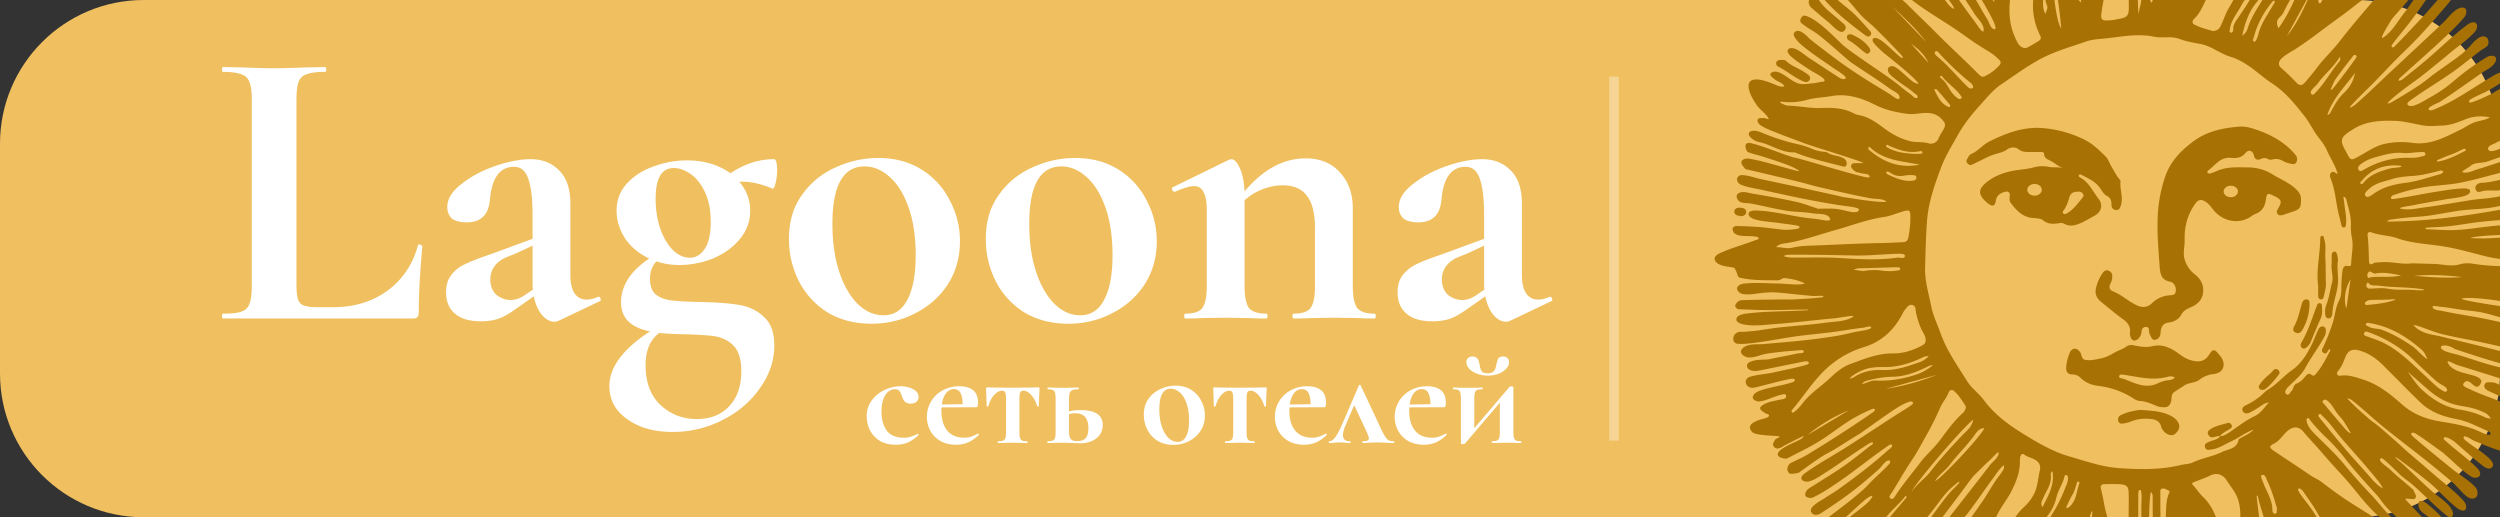 <svg xmlns="http://www.w3.org/2000/svg" viewBox="0 0 261 54"><rect x="0" y="0" width="261" height="54" fill="#333333" stroke="none"/><path fill="#f0bf5f" d="M0 15C0 6.716 6.716 0 15 0h231c8.284 0 15 6.716 15 15v24c0 8.284-6.716 15-15 15H15C6.716 54 0 47.284 0 39z"/><path fill="#fff" d="M30.95 29.68c0 .728.056 1.26.168 1.596.112.308.322.518.63.63.336.112.868.168 1.596.168h1.428c2.184 0 4.074-.574 5.67-1.722 1.596-1.176 2.66-2.758 3.192-4.746 0-.056.056-.084.168-.084.056 0 .112.028.168.084.084.028.126.056.126.084-.252 2.772-.378 5.082-.378 6.93 0 .224-.056.392-.168.504-.084.084-.238.126-.462.126H23.264c-.056 0-.084-.084-.084-.252 0-.168.028-.252.084-.252.896 0 1.54-.07 1.932-.21.42-.14.7-.406.84-.798.168-.42.252-1.05.252-1.89V10.402c0-.84-.084-1.456-.252-1.848-.14-.392-.42-.658-.84-.798-.42-.168-1.064-.252-1.932-.252-.056 0-.084-.084-.084-.252 0-.168.028-.252.084-.252l2.142.042c1.288.056 2.352.084 3.192.084.84 0 1.904-.028 3.192-.084L33.932 7c.084 0 .126.084.126.252 0 .168-.042.252-.126.252-.868 0-1.512.084-1.932.252-.42.14-.7.42-.84.84-.14.392-.21 1.008-.21 1.848zm31.539 1.302c.112 0 .182.07.21.21.056.112.028.196-.084.252l-4.326 2.058a.935.935 0 0 1-.42.084c-.448 0-.882-.238-1.302-.714-.392-.476-.672-1.12-.84-1.932L53.92 32.2c-.644.476-1.246.826-1.806 1.05-.56.196-1.19.294-1.89.294-1.204 0-2.114-.266-2.73-.798-.616-.532-.924-1.274-.924-2.226 0-.756.182-1.358.546-1.806.364-.476.812-.84 1.344-1.092.56-.28 1.33-.588 2.31-.924l1.05-.378 3.78-1.386V22.54c0-1.792-.154-3.094-.462-3.906-.28-.812-.77-1.218-1.47-1.218-1.484 0-2.324 1.148-2.52 3.444-.084.84-.336 1.442-.756 1.806-.392.364-.952.546-1.68.546-.7 0-1.218-.14-1.554-.42-.308-.308-.462-.7-.462-1.176 0-.84.49-1.638 1.47-2.394.98-.784 2.156-1.414 3.528-1.89 1.4-.476 2.632-.714 3.696-.714 1.232 0 2.226.392 2.982 1.176.784.756 1.176 1.918 1.176 3.486v7.434c0 .812.14 1.442.42 1.89.308.448.728.672 1.26.672.392 0 .798-.098 1.218-.294zm-6.846-.756a2.502 2.502 0 0 1-.042-.546v-4.032l-1.806.84c-.084.028-.364.14-.84.336a2.962 2.962 0 0 0-1.26.882c-.336.42-.504.91-.504 1.47 0 .672.21 1.204.63 1.596.448.364.952.546 1.512.546.448 0 .91-.154 1.386-.462zM77.1 31.822c1.065.168 1.947.588 2.647 1.26.727.644 1.091 1.638 1.091 2.982 0 1.568-.49 3.038-1.47 4.41-.951 1.4-2.253 2.52-3.905 3.36a11.267 11.267 0 0 1-5.25 1.26c-1.933 0-3.515-.448-4.747-1.344-1.231-.868-1.847-2.016-1.847-3.444 0-1.96 1.413-3.864 4.241-5.712-2.015-.392-3.023-1.4-3.023-3.024 0-1.736.98-3.262 2.94-4.578-1.065-.504-1.905-1.204-2.52-2.1-.589-.924-.883-1.89-.883-2.898 0-1.12.365-2.072 1.093-2.856.727-.784 1.651-1.372 2.771-1.764 1.149-.42 2.31-.63 3.487-.63 1.764 0 3.276.448 4.536 1.344 1.456-.98 2.968-1.47 4.536-1.47.224 0 .336.392.336 1.176 0 .42-.056.868-.168 1.344-.113.448-.225.63-.337.546-1.147-.476-2.183-.714-3.107-.714h-.337c.757.896 1.135 1.904 1.135 3.024s-.365 2.114-1.093 2.982c-.727.868-1.665 1.54-2.813 2.016a9.303 9.303 0 0 1-3.487.672 7.276 7.276 0 0 1-2.394-.378c-.448.476-.672 1.078-.672 1.806 0 .756.196 1.302.588 1.638.42.336.966.546 1.638.63.672.084 1.666.14 2.982.168 1.652.028 2.996.126 4.032.294zm-6.761-14.28c-1.26 0-1.89 1.064-1.89 3.192 0 1.176.167 2.24.503 3.192.337.924.77 1.652 1.303 2.184.56.532 1.148.798 1.764.798.615 0 1.133-.308 1.553-.924.42-.616.63-1.554.63-2.814 0-1.204-.195-2.226-.587-3.066-.392-.868-.896-1.512-1.512-1.932-.588-.42-1.176-.63-1.764-.63zm2.394 26.208c1.427 0 2.561-.448 3.401-1.344.84-.896 1.26-2.114 1.26-3.654 0-1.204-.265-2.086-.797-2.646-.504-.532-1.176-.868-2.016-1.008-.813-.112-2.003-.182-3.57-.21-.252 0-.602-.014-1.05-.042a41.324 41.324 0 0 1-1.134-.084c-.952.7-1.428 1.82-1.428 3.36 0 1.792.518 3.178 1.554 4.158 1.064.98 2.324 1.47 3.78 1.47zM86.4 32.62a8.284 8.284 0 0 1-2.981-3.234c-.7-1.372-1.05-2.856-1.05-4.452 0-1.82.461-3.36 1.385-4.62a8.339 8.339 0 0 1 3.529-2.856 10.62 10.62 0 0 1 4.41-.966c1.735 0 3.247.406 4.535 1.218a7.978 7.978 0 0 1 2.94 3.234 8.897 8.897 0 0 1 1.05 4.242c0 1.68-.42 3.178-1.26 4.494-.84 1.288-1.974 2.296-3.402 3.024-1.4.728-2.926 1.092-4.578 1.092-1.736 0-3.262-.392-4.578-1.176zm5.839.294c1.092 0 1.918-.532 2.478-1.596.587-1.092.881-2.646.881-4.662 0-1.96-.251-3.64-.755-5.04s-1.162-2.45-1.974-3.15c-.813-.728-1.68-1.092-2.605-1.092-2.24 0-3.36 2.002-3.36 6.006 0 1.876.239 3.542.715 4.998.475 1.428 1.12 2.548 1.931 3.36.813.784 1.709 1.176 2.689 1.176zm14.71-.294a8.284 8.284 0 0 1-2.982-3.234c-.7-1.372-1.05-2.856-1.05-4.452 0-1.82.462-3.36 1.386-4.62a8.339 8.339 0 0 1 3.528-2.856 10.62 10.62 0 0 1 4.41-.966c1.736 0 3.248.406 4.536 1.218a7.978 7.978 0 0 1 2.94 3.234 8.897 8.897 0 0 1 1.05 4.242c0 1.68-.42 3.178-1.26 4.494-.84 1.288-1.974 2.296-3.402 3.024-1.4.728-2.926 1.092-4.578 1.092-1.736 0-3.262-.392-4.578-1.176zm5.838.294c1.092 0 1.918-.532 2.478-1.596.588-1.092.882-2.646.882-4.662 0-1.96-.252-3.64-.756-5.04s-1.162-2.45-1.974-3.15c-.812-.728-1.68-1.092-2.604-1.092-2.24 0-3.36 2.002-3.36 6.006 0 1.876.238 3.542.714 4.998.476 1.428 1.12 2.548 1.932 3.36.812.784 1.708 1.176 2.688 1.176zm30.839.084c0 .168-.042.252-.126.252-.728 0-1.302-.014-1.722-.042l-2.52-.042-2.436.042a29.53 29.53 0 0 1-1.764.042c-.084 0-.126-.084-.126-.252 0-.168.042-.252.126-.252.868 0 1.456-.196 1.764-.588.308-.42.462-1.19.462-2.31V23.8c0-1.512-.28-2.632-.84-3.36-.532-.728-1.386-1.092-2.562-1.092-.672 0-1.372.14-2.1.42-.7.28-1.316.658-1.848 1.134v8.946c0 1.12.154 1.89.462 2.31.336.392.938.588 1.806.588.084 0 .126.084.126.252 0 .168-.042.252-.126.252-.728 0-1.302-.014-1.722-.042l-2.52-.042-2.478.042c-.42.028-.994.042-1.722.042-.084 0-.126-.084-.126-.252 0-.168.042-.252.126-.252.868 0 1.456-.196 1.764-.588.308-.42.462-1.19.462-2.31v-7.896c0-.868-.112-1.498-.336-1.89-.196-.42-.518-.63-.966-.63-.476 0-1.148.196-2.016.588h-.084c-.084 0-.154-.07-.21-.21-.028-.14-.014-.224.042-.252l5.838-2.856c.168-.056.266-.084.294-.084.308 0 .602.308.882.924.28.588.448 1.4.504 2.436 1.932-2.296 4.06-3.444 6.384-3.444 1.512 0 2.702.49 3.57 1.47.896.952 1.344 2.212 1.344 3.78v8.064c0 1.12.154 1.89.462 2.31.336.392.938.588 1.806.588.084 0 .126.084.126.252zm18.202-2.016c.112 0 .182.07.21.21.056.112.028.196-.084.252l-4.326 2.058a.935.935 0 0 1-.42.084c-.448 0-.882-.238-1.302-.714-.392-.476-.672-1.12-.84-1.932l-1.806 1.26c-.644.476-1.246.826-1.806 1.05-.56.196-1.19.294-1.89.294-1.204 0-2.114-.266-2.73-.798-.616-.532-.924-1.274-.924-2.226 0-.756.182-1.358.546-1.806.364-.476.812-.84 1.344-1.092.56-.28 1.33-.588 2.31-.924l1.05-.378 3.78-1.386V22.54c0-1.792-.154-3.094-.462-3.906-.28-.812-.77-1.218-1.47-1.218-1.484 0-2.324 1.148-2.52 3.444-.084.84-.336 1.442-.756 1.806-.392.364-.952.546-1.68.546-.7 0-1.218-.14-1.554-.42-.308-.308-.462-.7-.462-1.176 0-.84.49-1.638 1.47-2.394.98-.784 2.156-1.414 3.528-1.89 1.4-.476 2.632-.714 3.696-.714 1.232 0 2.226.392 2.982 1.176.784.756 1.176 1.918 1.176 3.486v7.434c0 .812.14 1.442.42 1.89.308.448.728.672 1.26.672.392 0 .798-.098 1.218-.294zm-6.846-.756a2.502 2.502 0 0 1-.042-.546v-4.032l-1.806.84c-.084.028-.364.14-.84.336a2.962 2.962 0 0 0-1.26.882c-.336.42-.504.91-.504 1.47 0 .672.21 1.204.63 1.596.448.364.952.546 1.512.546.448 0 .91-.154 1.386-.462zM93.514 46.43c-.66 0-1.22-.14-1.68-.42-.45-.29-.79-.66-1.02-1.11-.22-.46-.33-.94-.33-1.44 0-.63.175-1.18.525-1.65.35-.48.795-.845 1.335-1.095.55-.26 1.11-.39 1.68-.39.48 0 .91.1 1.29.3.39.2.585.475.585.825 0 .19-.075.355-.225.495-.14.13-.34.195-.6.195-.24 0-.43-.06-.57-.18-.14-.13-.255-.325-.345-.585-.09-.28-.18-.47-.27-.57-.08-.11-.23-.165-.45-.165-.43 0-.775.215-1.035.645-.25.42-.375.98-.375 1.68 0 .83.185 1.495.555 1.995.37.49.96.735 1.77.735.27 0 .5-.03.69-.09.2-.06.45-.16.75-.3h.015c.03 0 .055.015.075.045.03.03.035.055.015.075-.37.34-.74.595-1.11.765-.37.16-.795.24-1.275.24zm8.594-1.17c.02 0 .04.02.06.06.03.04.035.07.015.09-.37.36-.745.62-1.125.78-.38.16-.795.24-1.245.24-.63 0-1.175-.13-1.635-.39-.46-.27-.81-.625-1.05-1.065-.24-.45-.36-.935-.36-1.455 0-.58.145-1.115.435-1.605a3.1 3.1 0 0 1 1.2-1.155 3.541 3.541 0 0 1 1.755-.435c.62 0 1.1.14 1.44.42.34.28.51.715.51 1.305 0 .31-.055.465-.165.465l-3.645.015c-.01.07-.015.185-.015.345 0 .88.2 1.57.6 2.07.41.5.995.75 1.755.75.27 0 .5-.03.69-.09.19-.06.44-.17.75-.33zm-2.52-4.635c-.33 0-.605.145-.825.435-.22.28-.365.67-.435 1.17l2.175-.03c-.01-.51-.085-.9-.225-1.17-.14-.27-.37-.405-.69-.405zm4.62 5.625c-.03 0-.045-.03-.045-.09s.015-.09.045-.09c.24 0 .415-.025.525-.075a.41.41 0 0 0 .24-.285c.04-.15.06-.375.06-.675v-3.33c0-.35-.03-.59-.09-.72-.05-.13-.155-.195-.315-.195-.29 0-.575.155-.855.465-.27.31-.465.695-.585 1.155-.01.02-.045.03-.105.03-.05 0-.075-.01-.075-.03l-.03-.975c-.02-.4-.03-.685-.03-.855 0-.06.005-.095.015-.105.01-.02.045-.03.105-.03.21 0 .395.005.555.015l2.07.015 2.115-.015c.17-.01.365-.015.585-.015.07 0 .11.01.12.03.01.01.015.045.015.105-.05 1-.075 1.61-.075 1.83 0 .02-.03.03-.09.03-.05 0-.08-.01-.09-.03-.12-.46-.32-.845-.6-1.155-.27-.31-.55-.465-.84-.465-.16 0-.27.065-.33.195-.05.13-.075.37-.075.72v3.33c0 .3.02.525.06.675.04.14.115.235.225.285.12.05.295.075.525.075.03 0 .045.03.045.09s-.015.09-.045.09c-.28 0-.495-.005-.645-.015l-.84-.015-.87.015c-.16.01-.385.015-.675.015zm10.918-1.875c0 .57-.22 1.03-.66 1.38-.43.35-.995.525-1.695.525l-.81-.03c-.48-.02-.825-.03-1.035-.03l-.87.015c-.16.01-.385.015-.675.015-.03 0-.045-.03-.045-.09s.015-.09.045-.09c.24 0 .415-.025.525-.075a.41.41 0 0 0 .24-.285c.04-.15.06-.375.06-.675v-3.36c0-.3-.02-.52-.06-.66-.04-.15-.12-.25-.24-.3-.11-.05-.28-.075-.51-.075-.03 0-.045-.03-.045-.09s.015-.09.045-.09c.28 0 .495.005.645.015l.885.015.93-.015c.18-.01.425-.015.735-.015.02 0 .03.03.03.09s-.01.09-.03.09c-.29 0-.505.03-.645.09a.503.503 0 0 0-.27.315c-.05.14-.075.36-.075.66v1.245c.37-.09.775-.135 1.215-.135 1.54 0 2.31.52 2.31 1.56zm-2.67 1.68c.4 0 .694-.105.884-.315.19-.22.286-.565.286-1.035 0-1.04-.45-1.56-1.35-1.56-.21 0-.435.03-.675.09v1.8c0 .36.06.62.18.78.12.16.345.24.675.24zm10.034.39c-.62 0-1.165-.14-1.635-.42a2.958 2.958 0 0 1-1.065-1.155 3.448 3.448 0 0 1-.375-1.59c0-.65.165-1.2.495-1.65.33-.46.75-.8 1.26-1.02a3.793 3.793 0 0 1 1.575-.345c.62 0 1.16.145 1.62.435.46.29.81.675 1.05 1.155.25.47.375.975.375 1.515 0 .6-.15 1.135-.45 1.605-.3.46-.705.82-1.215 1.08-.5.26-1.045.39-1.635.39zm1.335-.885c.21-.39.315-.945.315-1.665 0-.7-.09-1.3-.27-1.8-.18-.5-.415-.875-.705-1.125-.29-.26-.6-.39-.93-.39-.8 0-1.2.715-1.2 2.145 0 .67.085 1.265.255 1.785.17.51.4.91.69 1.2.29.28.61.42.96.42.39 0 .685-.19.885-.57zm4.099.69c-.03 0-.045-.03-.045-.09s.015-.09.045-.09c.24 0 .415-.025.525-.075a.41.41 0 0 0 .24-.285c.04-.15.06-.375.06-.675v-3.33c0-.35-.03-.59-.09-.72-.05-.13-.155-.195-.315-.195-.29 0-.575.155-.855.465-.27.31-.465.695-.585 1.155-.01.02-.045.03-.105.03-.05 0-.075-.01-.075-.03l-.03-.975c-.02-.4-.03-.685-.03-.855 0-.06.005-.095.015-.105.01-.02.045-.03.105-.03.21 0 .395.005.555.015l2.07.015 2.115-.015c.17-.01.365-.015.585-.015.07 0 .11.01.12.03.01.01.015.045.015.105-.05 1-.075 1.61-.075 1.83 0 .02-.03.03-.09.03-.05 0-.08-.01-.09-.03-.12-.46-.32-.845-.6-1.155-.27-.31-.55-.465-.84-.465-.16 0-.27.065-.33.195-.05.13-.075.37-.075.72v3.33c0 .3.02.525.06.675.04.14.115.235.225.285.12.05.295.075.525.075.03 0 .045.03.045.09s-.015.09-.045.09c-.28 0-.495-.005-.645-.015l-.84-.015-.87.015c-.16.01-.385.015-.675.015zm10.512-.99c.02 0 .04.02.06.06.03.04.035.07.015.09-.37.36-.745.62-1.125.78-.38.16-.795.24-1.245.24-.63 0-1.175-.13-1.635-.39-.46-.27-.81-.625-1.05-1.065-.24-.45-.36-.935-.36-1.455 0-.58.145-1.115.435-1.605a3.1 3.1 0 0 1 1.2-1.155 3.541 3.541 0 0 1 1.755-.435c.62 0 1.1.14 1.44.42.34.28.51.715.51 1.305 0 .31-.055.465-.165.465l-3.645.015c-.01.07-.015.185-.015.345 0 .88.2 1.57.6 2.07.41.5.995.75 1.755.75.27 0 .5-.03.69-.09.19-.06.44-.17.75-.33zm-2.52-4.635c-.33 0-.605.145-.825.435-.22.28-.365.67-.435 1.17l2.175-.03c-.01-.51-.085-.9-.225-1.17-.14-.27-.37-.405-.69-.405zm9.57 5.445c.05 0 .075.03.075.09s-.025.09-.075.09c-.18 0-.46-.01-.84-.03-.4-.02-.69-.03-.87-.03-.16 0-.42.01-.78.03-.34.02-.58.03-.72.03-.04 0-.06-.03-.06-.09s.02-.09.06-.09c.22 0 .38-.025.48-.075.1-.06.15-.145.15-.255 0-.08-.03-.185-.09-.315a5.04 5.04 0 0 0-.18-.435l-1.26-2.685-.9 2.1c-.18.42-.27.76-.27 1.02 0 .43.24.645.72.645.05 0 .075.03.075.09s-.025.09-.075.09c-.11 0-.265-.01-.465-.03a5.739 5.739 0 0 0-1.185 0 4.4 4.4 0 0 1-.48.03c-.05 0-.075-.03-.075-.09s.025-.09.075-.09c.18 0 .37-.125.57-.375.21-.26.465-.735.765-1.425l1.74-4.035c.02-.04.05-.06.09-.06.04 0 .07.02.09.06l1.86 3.96c.26.57.46.98.6 1.23.14.24.28.41.42.51.14.09.325.135.555.135zm5.46-.81c.02 0 .04.02.06.06.03.04.035.07.015.09-.37.36-.745.62-1.125.78-.38.16-.795.24-1.245.24-.63 0-1.175-.13-1.635-.39-.46-.27-.81-.625-1.05-1.065-.24-.45-.36-.935-.36-1.455 0-.58.145-1.115.435-1.605a3.1 3.1 0 0 1 1.2-1.155 3.541 3.541 0 0 1 1.755-.435c.62 0 1.1.14 1.44.42.34.28.51.715.51 1.305 0 .31-.055.465-.165.465l-3.645.015c-.01.07-.015.185-.015.345 0 .88.2 1.57.6 2.07.41.5.995.75 1.755.75.27 0 .5-.03.69-.09.19-.06.44-.17.75-.33zm-2.52-4.635c-.33 0-.605.145-.825.435-.22.28-.365.67-.435 1.17l2.175-.03c-.01-.51-.085-.9-.225-1.17-.14-.27-.37-.405-.69-.405zm6.9-1.41c-.39 0-.76-.065-1.11-.195-.34-.13-.615-.3-.825-.51-.2-.22-.3-.455-.3-.705 0-.18.055-.32.165-.42.11-.11.27-.165.48-.165.19 0 .33.045.42.135.1.08.17.18.21.3.04.11.08.275.12.495.04.26.11.465.21.615.11.14.315.21.615.21s.515-.075.645-.225c.13-.16.215-.38.255-.66.06-.3.13-.52.21-.66.09-.14.255-.21.495-.21.2 0 .355.055.465.165.11.1.165.24.165.42 0 .25-.105.485-.315.705a2.21 2.21 0 0 1-.825.525c-.34.12-.7.18-1.08.18zm3.48 6.855c.02 0 .03.03.03.09s-.01.09-.03.09c-.29 0-.515-.005-.675-.015l-.825-.015-.885.015c-.16.01-.38.015-.66.015-.02 0-.03-.03-.03-.09s.01-.09.03-.09c.24 0 .415-.025.525-.075a.41.41 0 0 0 .24-.285c.04-.15.06-.375.06-.675v-3l-3.645 4.275c-.03.04-.095.06-.195.06-.05 0-.1-.01-.15-.03-.05-.01-.075-.02-.075-.03v-4.635c0-.3-.02-.52-.06-.66-.04-.15-.115-.25-.225-.3-.11-.05-.285-.075-.525-.075-.02 0-.03-.03-.03-.09s.01-.09.03-.09c.23 0 .405.005.525.015l.96.015 1.215-.015c.09-.01.2-.015.33-.015.03 0 .045.03.045.09s-.015.09-.045.09c-.24 0-.42.025-.54.075-.11.05-.185.15-.225.3-.04.14-.06.36-.06.66v3.03l3.66-4.29c.03-.05.095-.075.195-.075.06 0 .11.01.15.03.05.01.075.025.075.045v4.62c0 .3.02.525.06.675.04.14.115.235.225.285.11.05.285.075.525.075z"/><path fill="#a87104" d="M188.383 14.959c-.995-.385-2.005-.73-2.991-1.138-.553-.229-1.135-.422-1.622-.77-.17-.122-.35-.382-.262-.573.088-.188.396-.14.603-.158.177-.016.614.213.531.055-.283-.544-.873-.87-1.22-1.377-.337-.493-.661-1.02-.816-1.598-.08-.302-.101-.73.14-.928.712-.583 2.669.45 3.016.536.164.041.6.078.503-.06-.243-.345-.732-.433-1.047-.714-.165-.147-.484-.363-.368-.55.144-.232.547-.242.804-.15.756.267 1.334.93 2.097 1.177.476.154 1.002.019 1.501-.014.278-.019.551-.083.824-.142.137-.03.367.012.401-.124.038-.15-.151-.282-.276-.375-.402-.298-.867-.5-1.281-.78-.676-.457-1.386-.876-1.986-1.428-.175-.16-.396-.448-.278-.653.121-.21.493-.202.719-.112.586.233 1.06.684 1.588 1.029.903.588 1.796 1.192 2.706 1.77.209.133.411.294.65.36.12.033.313.034.366-.08.05-.106-.095-.225-.186-.3-.389-.317-.824-.57-1.235-.858-.78-.545-1.58-1.061-2.335-1.64-.476-.365-.973-.722-1.354-1.185-.17-.209-.42-.56-.25-.77.514-.635 1.505.57 1.66.694.754.601 1.526 1.18 2.293 1.765 1.919 1.465 3.677 2.54 5.942 3.909.336.203 1.032.834 1.09.446.069-.462-.635-.694-1.012-.97-1.304-.956-2.683-1.805-4.018-2.718-.096-.066-.185-.143-.274-.218-1.04-.881-2.045-1.806-3.114-2.652-.495-.392-1.072-.67-1.571-1.055-.155-.12-.391-.257-.377-.453.017-.23.222-.566.45-.527 1.318.226 3.579 2.74 4.145 3.198 1.03.835 3.871 2.704 5.021 3.542.633.461 1.218.987 1.859 1.437.23.162.54.584.748.394.196-.18-.293-.454-.495-.627-.52-.443-1.123-.78-1.656-1.209-.307-.248-.654-.478-.859-.816-.092-.152-.094-.418.044-.53.164-.135.454-.137.635-.028.713.43 1.252 1.102 1.934 1.578.142.1.596.27.502.126-.447-.699-3.54-3.11-3.594-3.158-.376-.33-.75-.668-1.06-1.062-.085-.11-.178-.296-.094-.407.291-.38 1.143.362 1.172.386.597.482 1.13 1.039 1.725 1.523.059.048.205.137.22.062.022-.119-.086-.234-.169-.323a91.713 91.713 0 0 0-2.796-2.864c-.392-.386-.845-.708-1.229-1.102-.593-.61-1.089-1.31-1.696-1.904-.393-.384-.924-.615-1.294-1.02-.198-.218-.51-.547-.366-.803.14-.244.562-.06.842-.036.142.013.38.284.402.144.027-.178-.638-.75-.303-1.063.114-.106.32-.052.466 0 .247.086.691.662.676.4-.038-.626-.498-1.152-.756-1.725-.253-.564-.777-1.077.742-1.364.442-.083.81.42 1.252.501.256.048.97-.496 1.214-.316.56.413.814 1.14 1.316 1.622.447.428 1.667 1.683 1.507 1.085-.263-.988-1.26-1.611-1.866-2.434-.198-.267-.544-.503-.546-.835-.003-.824.572-.588.88-.992.145-.19.135-.5.33-.638.306-.217.68.265.788.42.507.72.964 1.476 1.47 2.197.737 1.05 1.516 2.07 2.26 3.115.53.745 1.003 1.533 1.564 2.255.17.22.366.444.621.554.098.043-.004-.224-.063-.313-.493-.746-1.087-1.422-1.578-2.168-.375-.568-.663-1.19-1.019-1.771-.6-.979-1.226-1.941-1.848-2.906-.441-.684-.903-1.354-1.341-2.039-.072-.112-.27-.414-.054-.554.641-.414 1.267.26 1.607.753 1.05 1.523 1.911 3.167 2.828 4.773.19.331.28.716.49 1.035a81.758 81.758 0 0 0 3.062 4.354c.307.405 1.03 1.6 1.061 1.094.041-.694-.661-1.223-1.018-1.819-.34-.571-.741-1.106-1.073-1.682-.763-1.325-1.437-2.7-2.21-4.02-.709-1.208-1.527-2.35-2.235-3.56-.114-.193-.615-1.011-.133-1.3.633-.38 1.268 1.063 1.303 1.122 1.044 1.745 2.04 3.52 3.034 5.293.236.422.424.87.658 1.292.344.625.714 1.235 1.073 1.85.32.546.626 1.1.964 1.635.232.368.322.967.744 1.07.3.074.005-.642-.133-.92-.768-1.552-1.718-3.009-2.56-4.523-1.005-1.807-1.946-3.649-2.98-5.438-.547-.945-1.065-1.047-1.103-2.162-.006-.17.074-.388.23-.455.146-.063.341.046.446.165.35.398.614.868.874 1.33.75 1.342 1.427 2.723 2.154 4.077a154.59 154.59 0 0 0 1.75 3.192c.253.448.5.904.81 1.316.144.19.6.703.538.473-.009-.033-1.118-1.89-1.26-2.163-.752-1.448-1.46-2.92-2.217-4.365-.615-1.174-1.284-2.319-1.896-3.493-.136-.261-.468-.947.018-1.196.484-.247.79.32.931.598.59 1.157 1.174 2.317 1.73 3.49.547 1.155 1.035 2.338 1.58 3.493.327.693.675 1.375 1.036 2.05.037.07.216.26.334.17.295-.223.193-.563.06-.842-.532-1.11-1.136-2.183-1.695-3.28-.765-1.5-1.538-2.996-2.277-4.508-.19-.389-.367-.786-.51-1.194a.61.61 0 0 1-.033-.345c.103-.403.469-.426.818-.15.233.183.375.47.493.742.299.686.47 1.422.75 2.116.111.276.284.524.421.788.517.989 1 1.996 1.54 2.971.111.2.184.565.412.55.192-.012.07-.396 0-.576-.479-1.241-1.086-2.43-1.628-3.645-.522-1.169-1.151-2.295-1.565-3.507-.164-.48.139-1.302.839-.678.304.272.414.706.576 1.08.147.34.031 1.244.348 1.053.477-.288.327-1.067.535-1.585.26-.647.529-1.293.865-1.904.096-.174.22-.415.419-.427 1.495-.085 1.052.946 1.437 1.991.309.837.492 1.786 1.098 2.44.28.3.11-.832.022-1.233-.182-.831-.568-1.604-.822-2.416-.055-.174-.125-.356-.1-.537.066-.507.377-.882.952-.43.244.19.396.504.463.807.219.993.285 2.015.383 3.028.126 1.285-.253 1.782.782 2.715.085.077.22-.16.207-.273-.125-1.024-.384-2.028-.609-3.034-.213-.954-.595-1.875-.703-2.846-.025-.224.107-.525.321-.594.726-.233.856 1.117.895 1.296.212.958.405 1.921.577 2.887.13.731.21 1.471.331 2.204.217 1.311.481 2.563 1.186 3.748.173.291-.022-.679-.072-1.014-.036-.246-.131-.48-.183-.724-.215-1-.422-2.002-.617-3.006-.044-.227-.061-.459-.1-.687-.16-.93-.36-1.852-.497-2.784-.09-.623-.26-1.255-.186-1.88.03-.241.235-.55.477-.551.243-.002.427.31.482.546.268 1.15.28 2.346.464 3.513.16 1.02.394 2.027.565 3.045.078.46.077.932.181 1.386.039.17.172.623.242.463.151-.34.086-.745.047-1.115-.15-1.424-.44-2.831-.61-4.253-.117-.976-.289-1.955-.25-2.937.008-.206.177-.477.383-.486.224-.01.448.23.502.448.26 1.035.285 2.115.41 3.175.129 1.106.244 2.213.35 3.32.089.933.12 1.87.234 2.8.154 1.25.392 2.489.568 3.736.088.621-.03 1.264.453 1.808.117.132.19-.317.191-.494.008-.698-.112-1.392-.164-2.089-.062-.827-.108-1.655-.176-2.48-.08-.98-.186-1.957-.268-2.936-.19-2.237-.387-4.473-.547-6.713-.027-.377-.055-.767.35-.973.194-.098.425.168.47.3.11.314.213.635.237.966.135 1.879.136 3.766.238 5.647.052.947.184 1.888.224 2.835.036.85-.153 1.486-.033 2.327.013.09.075.22.165.214.09-.004.13-.141.145-.23.074-.426.132-.858.118-1.29-.038-1.177-.228-2.345-.271-3.522-.038-1.015.056-2.03.028-3.045-.034-1.216-.175-2.427-.214-3.643-.008-.238 0-1.262.635-1.14.25.047.397.381.422.634.066.647-.156 1.293-.161 1.943-.01 1.234.08 2.466.12 3.698.022.658-.184 1.366.069 1.973.119.287.327-.54.401-.841.104-.42.109-.86.124-1.293.063-1.799-.002-3.602.111-5.398.017-.266.013-.743.279-.747.28-.004.32.47.413.735.06.173-.063.7.036.547.56-.868.01-1.737 1.472-1.89.819-.086.876 1.433 1.101 1.652.177.172-.017-.495.018-.74.04-.279.074-.572.207-.82.048-.088.185-.092.285-.092.25 0 .486.221.565.44.051.14.005.299.008.448.033 1.617.032 3.235.1 4.851.033.766.068 1.536.201 2.29.037.205.096.567.302.545.212-.023.212-.388.222-.601.068-1.515.02-3.032.01-4.547-.005-.635-.165-1.279-.055-1.904.049-.28.225-.656.508-.683.265-.027.502.317.548.579.11.622-.073 1.261-.113 1.891-.025.382-.074.762-.081 1.145a140.7 140.7 0 0 0-.023 4.395c.02 1.542.085 3.082.136 4.623.002.05 0 .102.022.147.017.036.058.11.088.083.166-.151.144-.41.147-.601.028-1.766.07-3.532.076-5.298 0-.383-.064-.764-.054-1.147.047-1.733-.012-3.48.223-5.197.047-.339.264-.874.603-.829.375.05.543.607.564.985.096 1.774-.125 3.551-.22 5.326-.057 1.062-.226 2.12-.238 3.184-.01.923-.084 1.878.173 2.764.11.376.241-.747.302-1.133.156-1 .27-2.008.345-3.018.16-2.136-.093-4.435.336-6.533.074-.364.369-.905.734-.837.358.066.341.673.342 1.038.008 1.856-.344 3.703-.315 5.559.01.65.265-1.273.373-1.913.245-1.462.28-2.968.687-4.393.081-.285.431-.603.718-.527.286.076.392.518.359.812-.079.693-.54 1.296-.675 1.98-.296 1.493-.449 3.011-.614 4.524-.033.296-.127 1.154.021.895.308-.538.354-1.19.493-1.793.4-1.731.613-3.51 1.125-5.21.073-.241.346-.539.588-.472.25.068.329.457.301.714-.067.627-.434 1.188-.572 1.804-.288 1.279-.442 2.585-.704 3.87-.252 1.24-.589 2.46-.837 3.7-.117.583-.22 1.171-.258 1.764-.007.109.024.266.127.3.34.114.677-.697.69-.746.237-.934.352-1.895.526-2.843.296-1.62.564-3.245.88-4.861.183-.93.252-1.9.615-2.774.107-.255.45-.34.714-.424.077-.025.15.069.208.126a.526.526 0 0 1 .152.449c-.012.08-.069.148-.09.226-.353 1.372-.729 2.74-1.03 4.123-.249 1.137-.388 2.295-.62 3.435-.108.532-.327 1.04-.401 1.578-.019.132.003.346.132.376.139.032.268-.14.333-.268.157-.31.248-.653.31-.995.226-1.241.328-2.503.551-3.745.086-.476.241-.938.375-1.403.29-1.008.57-2.02.897-3.017.046-.14.104-.295.22-.386a.624.624 0 0 1 .411-.11c.159.008.228.247.23.356 0 .142-.173.746.016.834.151.07.294-.16.428-.259.22-.164 2.332-2.565 3.323-1.26.293.385.002.977-.114 1.448-.214.874-.656 1.682-.87 2.557-.045.182 0 .706.11.553.341-.483.421-1.106.664-1.646.104-.23.472-1.209 1.058-.853.182.11.178.427.11.629-.376 1.104-1.012 2.106-1.413 3.201-.114.312-.452 1.038-.124.99.428-.064.495-.711.724-1.079.289-.465.576-.933.83-1.418.183-.351.245-.77.482-1.089.155-.209.415-.547.65-.434.244.117.205.547.115.802-.39 1.101-1.063 2.083-1.515 3.16-.1.238-.374.85-.131.763.34-.122.4-.604.573-.921.534-.98 1.025-1.985 1.546-2.972.152-.288.532-.76.937-.537.232.127.107.535.045.792-.135.566-.492 1.062-.626 1.628-.05.211.247-.359.367-.54.158-.235.585-1.102 1.09-.762.207.14-.055.501-.147.733-.33.828-.8 1.597-1.113 2.431-.03.077.189-.012.232-.082.491-.81.777-1.743 1.34-2.505.2-.272.575-.643.882-.5.309.142.316.68.2 1.001-.367 1.016-1.053 1.887-1.584 2.828-.286.508-.614.994-.867 1.52-.24.503-.39 1.045-.608 1.559-.146.343-.407.644-.483 1.009-.03.138.255-.147.328-.268.594-.978 1.112-2 1.657-3.006.674-1.24 1.243-2.54 2-3.731.132-.21.385-.46.625-.4.22.054.323.403.27.623-.112.47-.491.83-.72 1.255-.931 1.722-3.097 5.935-3.822 7.37-.19.377-.39.495-.16.793.013.017.042.008.063.006a.16.16 0 0 0 .109-.058c.013-.017.019-.038.03-.056.425-.731.846-1.464 1.278-2.191.45-.757.925-1.497 1.365-2.259.283-.49.528-1.002.804-1.497.55-.987.978-2.057 1.673-2.948.162-.207.548-.324.77-.182.21.135.21.515.108.743-.443.99-1.161 1.831-1.686 2.779-.784 1.413-1.602 2.815-2.237 4.3-.155.363.554-.566.78-.89.57-.819 1.075-1.682 1.601-2.53.571-.92 1.03-1.916 1.69-2.775.148-.193.436-.373.666-.295.183.061.2.383.132.564-.248.667-.682 1.25-1.038 1.867a87.262 87.262 0 0 1-1.407 2.361c-.192.31-.44.584-.62.902-.059.106-.177.272-.087.355.1.091.29.01.402-.068.205-.142.344-.362.496-.56.855-1.105 1.712-2.21 2.526-3.346.145-.203.152-.505.344-.665.497-.41 1.223-.462.86.5-.22.579-.941.963-.976 1.582-.02.352.618-.342.916-.533.37-.236 1.433-1.279 2.063-.627.293.304.173.86.056 1.265-.192.665-1.323 2.147-1.683 2.78-.136.239-.425.504-.32.758.076.185.358-.199.488-.352.647-.769 1.18-1.628 1.826-2.398.215-.257.572-.256.288.222-.451.758-.998 1.456-1.496 2.184-.178.26-.336.534-.532.782-.325.41-.69.788-1.028 1.189-.266.316-.576.602-.782.96-.311.538-1.278 2.041-.757 1.703.988-.64 1.534-1.785 2.284-2.692.137-.166.25-.351.376-.526.61-.846 1.197-1.71 1.834-2.535.314-.407.545-.794 1.097-.601.086.03.124.141.148.229.046.174-.047.405-.14.542-.799 1.167-1.595 2.335-2.435 3.472-.664.897-1.39 1.746-2.076 2.627a2.177 2.177 0 0 0-.194.29c-.018.034-.073.211.033.227a.267.267 0 0 0 .22-.064c1.061-1.064 2.077-2.172 3.104-3.27.719-.766 1.359-1.61 2.132-2.322.149-.137.409-.28.582-.174.34.206.172.812-.01 1.03a93.473 93.473 0 0 1-3.194 3.642c-.805.869-1.68 1.67-2.511 2.514-.713.725-1.406 1.47-2.119 2.195-.758.774-1.549 1.517-2.294 2.305-.119.126-.459.477-.292.43.33-.094.59-.36.849-.587 1.108-.98 2.163-2.018 3.244-3.027.644-.601 5.02-4.69 5.56-5.202.496-.47.897-1.059 1.473-1.428.249-.16.678-.296.884-.083.208.217.091.665-.1.896-1.394 1.683-4.74 4.508-6.427 6.082-.162.151-.392.284-.437.501-.024.113.236-.002.342-.047.106-.045.184-.14.273-.211.725-.587 1.457-1.164 2.17-1.765 1.489-1.255 2.87-2.643 4.435-3.802.234-.174.655-.33.864-.127.209.203.089.646-.1.867-.703.817-1.626 1.416-2.455 2.104a155.741 155.741 0 0 1-3.374 2.739c-.117.092-2.753 1.923-3.29 2.624-.059.076.203.024.287-.023a51.015 51.015 0 0 0 3.013-1.847c.555-.367 1.057-.809 1.593-1.202.922-.676 1.877-1.307 2.78-2.005.315-.243.583-.538.869-.813.247-.238 1.07-1.408 1.753-.983.223.14.268.514.192.767-.07.237-.632.504-.861.678-.928.704-1.818 1.46-2.768 2.133-1.443 1.023-2.974 1.92-4.408 2.955-.169.122-.484.323-.375.501.127.209.497.155.73.078.616-.205 1.163-.579 1.73-.896 2.445-1.366 2.349-2.005 5.813-4.144.255-.157.691-.216.898 0 .18.188-.003.562-.172.76-.324.38-.809.585-1.218.87-1.437 1.002-2.858 2.026-4.32 2.99-.292.193-.644.283-.936.476-.135.09-.367.205-.324.361.039.143.301.112.44.06a16.568 16.568 0 0 0 2.25-1.085c1.45-.82 2.824-1.77 4.266-2.605.185-.107.392-.182.603-.219a.455.455 0 0 1 .29.064c.229.13.359.44.095.674-.492.438-1.07.772-1.64 1.102-.606.35-1.28.576-1.882.933-.103.061-.24.187-.2.3.035.1.217.066.317.032.629-.22 1.234-.502 1.838-.782.424-.197.793-.524 1.244-.65.923-.256.903.36.599 1.016-.104.222-.596.273-.53.51.076.276.496.303.775.373.402.1 2.309.029 2.54.905.095.36-.206.777-.508.993-1.093.783-2.362 1.284-3.55 1.914-.187.1-.889.298-.721.673.093.21.461.162.68.096 1.133-.346 2.204-.87 3.301-1.312.218-.088.683-.426.89-.011.1.2-.05.523-.25.622-1.518.752-3.132 1.298-4.734 1.846-.427.146-.9.104-1.334.23-.187.053-.347.182-.502.3-.242.184-.983.535-.686.601.565.125 1.134-.232 1.693-.379.388-.101.763-.244 1.144-.365 1.033-.33 2.06-.677 3.097-.988.33-.1.924-.127 1.029.404.05.252-.183.546-.42.646-.984.416-2.058.576-3.094.841-1.29.33-2.571.705-3.881.946-1.29.237-2.617.247-3.907.486-.992.184-1.971.451-2.925.782-.13.045-.306.193-.258.322.047.128.267.086.402.067 1.57-.227 3.123-.567 4.693-.802.856-.128 1.715-.279 2.58-.286.215-.001.553.05.588.26.037.222-.252.416-.464.489-.687.234-1.426.27-2.14.4-1.046.193-2.099.35-3.14.569-.5.105-1.978.288-1.48.4.836.19 1.716-.05 2.566-.155 1.69-.209 3.362-.544 5.047-.786.607-.087 1.224-.107 1.83-.2.93-.144 1.852-.333 2.775-.513.04-.007 2.025-.723 2.36-.03.128.263-.211.554-.24.846-.02.196.02.403.1.583.112.253.512.417.462.688-.053.288-.403.481-.689.547-.683.156-1.402.045-2.102.09-1.215.08-2.43.158-3.64.287-1.186.127-2.36.351-3.546.48-.696.076-1.398.08-2.097.133a.971.971 0 0 0-.266.047c-.016.005.003.034.01.05a.127.127 0 0 0 .119.079c1.013.03 2.026.13 3.038.08 1.294-.063 2.575-.29 3.864-.418 1.36-.135 2.721-.247 4.082-.372.35-.032.947-.174 1.152.316.103.245-.17.504-.235.762-.091.36-.071.902-.377 1.184-.17.158-.458.107-.664.216-.093.05-.204.14-.2.246.003.094.128.149.216.182.125.048 2.635.657 2.76 1.286.093.465-.386.872-.646 1.27-.091.139-.317.162-.39.312-.116.232-.094.51-.144.765-.039.195-.009.422-.125.583-.17.236-.622.114-.822.094-.446-.047-.895-.079-1.34-.135-.578-.072-1.153-.17-1.73-.25-.126-.017-.703-.112-.72.155-.01.146.252.16.395.187 1.065.204 2.228.056 3.215.507.41.187.427.798.578 1.223.194.545-.205 1.18-.486 1.568-.049.067-.167.005-.25-.005-.843-.102-1.694-.165-2.527-.33-.982-.194-1.928-.545-2.909-.746-.668-.137-1.353-.173-2.03-.266-.775-.105-1.544-.26-2.323-.328-.256-.023-.864-.18-.769.058.125.313.611.298.94.37 1.401.311 2.827.5 4.236.776 1.322.26 2.631.587 3.957.829.005 0 1.555.068 1.643.177.226.282.26.705.213 1.063-.022.162-.35.134-.392.292-.028.108.19.126.258.214.173.224.558.448.46.713-.117.312-.56.462-.893.454-.766-.021-1.49-.366-2.237-.538-1.04-.24-2.08-.477-3.123-.702-1.387-.299-2.794-.515-4.169-.869-.836-.215-1.626-.583-2.452-.834-.131-.04-.505-.138-.411-.037.822.88 1.843.896 2.965 1.171 2.24.549 5.975 1.44 8.243 2.073.18.05 1.525.3 1.385.964-.043.206-.33.335-.541.327-.846-.035-1.68-.234-2.499-.452-1.741-.465-3.455-1.032-5.168-1.594-.188-.062-.34-.211-.527-.276-.209-.072-.429-.139-.65-.131-.136.004-.378.03-.374.166.007.187.222.326.394.4.519.226 1.088.312 1.628.479.97.298 1.928.633 2.901.918.668.195 1.35.335 2.02.52.72.198 1.48.299 2.151.627.352.172.381.662.172.92a.57.57 0 0 1-.313.197c-.67.14-2.219-.61-2.37-.66a352.925 352.925 0 0 0-4.866-1.524c-.332-.102-1.133-.604-1.004-.28.43 1.078 2.31 1.151 3.062 1.513.21.101.53.323.445.54-.564 1.436-1.212-.822-1.863.174-.181.277.476.477.773.623 1.467.722 3.11 1.094 4.49 1.968.3.189.196.681.248 1.03.03.207-.128.462 0 .627.272.354.706.55 1.087.785.17.104.468.045.556.225.196.403.48.978.201 1.329-1.383 1.738-5.228-.267-6.016-.53-.348-.117-.64-.368-.981-.501-.102-.04-.269-.1-.326-.008-.062.099.037.252.127.327.662.559 1.422.993 2.092 1.542.048.04.87.635.84 1.06a.406.406 0 0 1-.09.23.456.456 0 0 1-.231.145c-.395.098-1.044-.518-1.139-.593-.626-.495-1.217-1.033-1.824-1.551-.278-.237-.538-.496-.83-.716-.062-.047-.835-.574-1.028-.344-.094.112.129.27.237.369 1.084.987 2.31 1.823 3.329 2.878.175.182.323.544.164.74-.174.217-.594.232-.83.084-1.057-.666-1.915-1.607-2.871-2.413-.038-.032-.068-.072-.109-.1-.963-.68-1.896-1.407-2.902-2.023-.114-.07-.32-.106-.401 0-.073.094.065.243.154.322 1.328 1.16 2.706 2.262 4.073 3.374.813.661 1.768 1.168 2.469 1.947.211.235.284.665.13.94-.127.226-.523.29-.755.176-.534-.26-.892-.784-1.326-1.188-.109-.101-.19-.23-.302-.327a99.778 99.778 0 0 0-2.534-2.109c-1.612-1.294-3.267-2.534-4.872-3.838-1.113-.905-2.15-1.901-3.278-2.787-.115-.09-.52-.224-.421-.117.686.747 1.462 1.408 2.222 2.08.31.275.668.492.986.758.65.545 1.283 1.11 1.919 1.672.372.329.73.675 1.105 1.002.928.809 1.878 1.593 2.803 2.404 1.047.919 2.19 1.744 3.114 2.786.197.222.339.664.136.882-.19.202-.597.014-.818-.153-1.034-.78-1.872-1.793-2.865-2.625-1.072-.898-2.203-1.726-3.327-2.559-.088-.065-.373-.213-.301-.131.25.285.573.499.852.756.98.905 1.928 1.843 2.923 2.73.522.467 1.125.84 1.627 1.328.238.232.452.505.574.814.162.411-.061.887-.573.476-1.248-1.002-2.359-2.164-3.563-3.22-.386-.338-.816-.624-1.205-.96-.288-.247-1.926-1.93-2.105-1.841-.475.236.619.869.996 1.242.698.689 1.484 1.282 2.218 1.932.062.055.14.106.169.184.096.258.353.572.2.801-.146.22-.525.064-.79.081-.123.009-.315-.103-.214.111.017.038.058.06.087.09.804.84 1.57 1.719 2.411 2.52.236.225.538.368.808.55-.393.163-1.183.075-1.171.5.03 1.09.945 1.974 1.271 3.015.079.25.119.612-.081.781-.218.184-.583.097-.855.01-.382-.122-.68-.427-1.035-.614-.115-.06-.24-.122-.372-.125-.13-.002-.246.122-.376.111-.385-.031-.797-.045-1.134-.234-.418-.235-.613-.78-1.045-.99-.164-.079.044.366.11.536.14.355.458.65.503 1.028.098.816-.443.885-.879.472-.18-.17-.222-.446-.358-.653-.607-.932-1.251-1.838-1.869-2.762-.237-.355-.413-.755-.696-1.075-.08-.09-.246-.169-.345-.1-.087.06-.013.221.034.316.162.33.392.62.582.933.717 1.184 1.58 2.292 2.138 3.558.175.398.37 1.076 0 1.303-.348.212-.771-.356-1.014-.683-.616-.83-.992-1.814-1.507-2.71-.596-1.04-1.154-2.103-1.826-3.094-.218-.322-.465-.68-.828-.82-.16-.063-.049.364.037.512.503.875 1.14 1.666 1.7 2.505.054.081.1.167.142.255.505 1.053.994 2.113 1.5 3.166.055.115.907 1.249.32 1.601-.17.101-.434-.029-.563-.177-.52-.596-.9-1.303-1.314-1.976-.497-.805-.94-1.642-1.42-2.457-.11-.186-.244-.356-.35-.545-.653-1.173-1.245-2.38-1.927-3.537-.41-.695-.894-1.345-1.347-2.013-.086-.128-.373-.475-.537-.365-.12.08.023.298.1.42.439.683.991 1.29 1.433 1.972.819 1.261 1.895 3.333 2.585 4.66.67 1.286 1.433 2.53 1.992 3.867.184.44.388.971.215 1.417-.098.251-.59.265-.804.1-.349-.271-.419-.78-.593-1.185-.092-.213-.097-.458-.201-.665-.698-1.382-1.462-2.73-2.2-4.09-.524-.965-1.007-1.954-1.586-2.886-.136-.22-.31-.653-.546-.55-.227.1.034.503.119.737.216.591.51 1.152.778 1.721.029.06.077.107.112.163.577.914 1.188 1.808 1.724 2.747.442.775.827 1.582 1.205 2.39.28.598.528 1.212.769 1.827.024.063.08.161.026.2-.537.386-1.115.716-1.708 1.009-.125.061-.277.031-.416.042-.334.026-.673.12-1.004.067-.125-.02-.145-.293-.269-.268-.136.029-.18.228-.2.365-.064.44-.018 2.735-.164 3.024-.157.31-.62.53-.952.428-.508-.156-.79-.713-1.175-1.081-.156-.15-.258-.367-.447-.474-.47-.267-.93.214-1.312-.462-.311-.552-.297-1.234-.477-1.842a6.28 6.28 0 0 0-.287-.743c-.014-.032-.151-.233-.238-.144a.307.307 0 0 0-.078.254c.144.836.388 1.652.548 2.485.06.307.18.628.11.933-.049.21-.222.453-.436.476-.631.067-.738-1.138-.784-1.34-.294-1.282-.474-2.593-.852-3.853-.051-.173-.231-.39-.408-.354-.166.033-.212.304-.187.472.11.717 1.042 3.995 1.033 5.337-.002.274-.155.699-.446.833a.569.569 0 0 1-.28.05c-.177-.015-.387-.135-.455-.309a2.336 2.336 0 0 1-.127-.582c-.115-.975-.168-1.957-.29-2.931a79.524 79.524 0 0 0-.467-3.107c-.034-.205-.193-.836-.588-.714-.15.046-.003.316.021.47.156 1.005.78 4.281.89 5.678.018.235.215 1.412-.513 1.396-.184-.004-.359-.195-.408-.373-.217-.786-.252-1.612-.363-2.42-.188-1.376-.507-4.281-.802-5.77-.058-.29-.199-.557-.278-.843-.265-.951-.492-1.912-.754-2.864-.157-.571-.273-1.158-.502-1.704-.063-.15-.194-.363-.354-.333-.13.023-.006.265.02.394.143.71.327 1.411.487 2.118.036.16.076.322.1.486.09.6.134 1.206.24 1.803.074.423.216.832.3 1.253.27 1.336.53 2.674.762 4.018.195 1.133.341 2.275.518 3.411.058.367.343.967-.386 1.135-.288.066-.513-.37-.603-.65-.238-.746-.24-1.548-.346-2.323-.24-1.746-.44-3.497-.692-5.242a59.672 59.672 0 0 0-.514-3.142c-.076-.382.055-1.157-.334-1.121-.386.036-.106.773-.1 1.161.01.582.09 1.16.146 1.74.11 1.126.22 2.252.351 3.376.233 1.98.575 3.95.743 5.937.014.173-.125 1.125-.605 1.078-.187-.018-.343-.216-.402-.395-.18-.551-.189-1.145-.29-1.716-.043-.239.039-.874-.143-.713-.238.21-.108.626-.118.943-.015.434.136.879.043 1.303-.06.268-.203.671-.477.67-.267-.003-.379-.414-.427-.676-.204-1.096-.22-2.218-.319-3.328-.167-1.889-.293-3.781-.477-5.669-.066-.676.182-1.513-.271-2.019-.318-.355-.287.926-.281 1.403.015 1.332.235 2.654.343 3.982.082 1.006.191 2.01.226 3.02.034.975.077 1.956-.02 2.927-.018.17-.146.373-.314.406-.52.105-.627-.835-.635-1.01-.042-.934.055-1.87.032-2.805a47.06 47.06 0 0 0-.187-3.438c-.022-.23.016-.654-.216-.66-.224-.006-.16.426-.178.65a35.25 35.25 0 0 0-.085 2.681c-.003 1.075.25 2.207-.06 3.274-.068.232-.298.505-.54.487-.195-.015-.195-.35-.219-.544-.05-.417.284-.95 0-1.259-.198-.216-.392.458-.479.738-.166.531.051 2.096-.725 2.412-1.843.751-1.783-2.257-1.918-2.75-.054-.199-.188-.757-.256-.562-.182.526-.071 1.112-.126 1.666-.011.107-.033.835-.394.809-.28-.02-.322-.434-.31-.612.092-1.477.317-2.947.323-4.426.002-.424.021-.961-.301-1.236-.213-.18-.179.535-.196.813-.049.779.055 1.563 0 2.342-.072 1.003-.145 2.015-.379 2.994-.046.19-.237.416-.433.4-.586-.045-.395-1.063-.374-1.26.16-1.517.855-6.452.863-7.551.004-.543.085-1.415-.436-1.57-.446-.134-.123.924-.175 1.388-.23 2.096-.433 4.195-.67 6.29a32.008 32.008 0 0 1-.229 1.628c-.051.312-.36.928-.761.816-.275-.077-.324-.517-.301-.802.06-.745.378-1.447.542-2.177.05-.226.074-.457.1-.686.148-1.286.301-2.57.422-3.858.072-.759.073-1.524.156-2.282.095-.86.308-1.705.38-2.567.043-.514.287-1.148-.038-1.549-.188-.231-.36 1.766-.407 1.87-.063.137-.212.3-.36.274-.15-.027-.24-.233-.242-.383-.003-.226.433-4.233.423-4.356-.024-.292-.28.523-.344.809-.288 1.282-.466 2.586-.712 3.877-.283 1.486-.61 2.962-.875 4.451-.246 1.39-.323 2.81-.656 4.182-.182.755-.579 1.44-.879 2.157a.337.337 0 0 1-.328.221c-.28-.01-.529-.399-.517-.624.056-1.103.352-2.18.577-3.262.187-.893.46-1.767.657-2.659.448-2.013.837-4.412 1.269-6.41.106-.49.281-.963.384-1.453.029-.14.152-.439.009-.43-.185.01-.257.277-.326.449-.142.354-.805 1.962-.978 2.92-.212 1.17-.435 2.339-.628 3.512-.265 1.614-.278 2.36-.606 3.739-.275 1.157-.456 2.345-.86 3.464-.102.285-.335.577-.627.657-.288.079-.56-.345-.574-.586-.004-.083.021-.165.043-.245.4-1.46.852-2.908 1.222-4.376.315-1.254.501-2.539.832-3.789.224-.844.55-1.658.83-2.485.02-.06.062-.115.072-.178.093-.57.273-1.14.236-1.717-.011-.167-.268.226-.32.384-.317.948-.513 1.932-.774 2.897-.243.897-.507 1.789-.738 2.69-.408 1.594-.785 3.197-1.178 4.796-.185.752-.2 1.63-.768 2.228a.493.493 0 0 1-.289.14c-.105.013-.242.018-.314-.06-.395-.43-.052-1.217.054-1.598.328-1.17.737-2.316 1.052-3.49.103-.384.095-.792.2-1.175.164-.593.446-1.15.603-1.744.355-1.335.798-2.662.933-4.035.06-.608-.52 1.109-.704 1.692-.153.49-.158 1.018-.3 1.512-.328 1.132-.771 2.228-1.106 3.358-.107.363-.13.747-.22 1.116-.133.545-.257 1.094-.447 1.622-.169.47-.398.915-.626 1.359-.105.204-.37.638-.72.453-.138-.073-.199-.278-.177-.431.062-.424.28-.81.416-1.215.127-.375.282-.743.375-1.128.025-.104.072-.274-.024-.32-.112-.054-.25.062-.34.146-.478.443-.916.927-1.346 1.417-.45.513-.88 1.047-1.295 1.59-.18.238-.298.52-.488.75-.237.285-.627.854-1.122.817-.587-.044-.773-.77-.817-1.249-.03-.331.18-.64.262-.963.206-.807.495-1.6.602-2.425.022-.165-.24.231-.334.368-.309.45-.499.987-.869 1.388-.517.56-.769.06-.796-.386-.01-.18.063-.362.147-.522.654-1.253 1.381-2.467 2.06-3.707.175-.321.426-.618.502-.976.17-.812-.07-2.342-.233-3.105-.03-.138-.039-.36-.178-.385-.15-.026-.264.168-.353.293-.975 1.361-1.89 2.766-2.83 4.152-.41.604-.704 1.303-1.222 1.818-.199.198-.6.389-.816.209-.225-.189-.14-.63.01-.882.795-1.328 1.876-2.465 2.756-3.74.793-1.148 1.602-2.294 2.26-3.524.176-.327.58-1.154.214-1.093-.521.086-.695.796-1.005 1.224-.507.701-.934 1.457-1.441 2.158a140.725 140.725 0 0 1-2.966 3.942c-.123.16-1.031 1.478-1.607.859-.215-.232-.071-.68.1-.945.472-.727 1.2-1.252 1.755-1.918 1.95-2.345 4.009-5.126 5.733-7.627.5-.723.93-1.491 1.413-2.225.263-.401.606-.752.824-1.179.06-.114.076-.47-.022-.385-.434.374-.737.877-1.08 1.336-.617.824-1.191 1.678-1.797 2.51-.32.442-.636.888-.983 1.31-.274.332-.601.619-.878.95-.8.957-1.544 1.962-2.354 2.912-.475.558-1.014 1.06-1.5 1.61-.67.761-1.3 1.56-1.967 2.324-.257.295-.561.509-1.02.37-.142-.042-.195-.239-.222-.385-.055-.29.092-.526.269-.724 1.35-1.518 2.753-2.988 4.08-4.526.683-.793 1.3-1.64 1.946-2.463 1.365-1.743 2.733-3.484 4.084-5.237.32-.416.865-.749.928-1.269.044-.357-.586.42-.854.66-.568.513-1.104 1.06-1.65 1.597-.082.08-.165.161-.235.253-.492.642-.96 1.302-1.449 1.947-.735.972-1.462 1.95-2.22 2.906-1.01 1.273-2.858 3.446-3.969 4.695-.353.398-.646.873-1.09 1.167-.226.15-.598.261-.81.091-.189-.15-.105-.517.018-.725.305-.514.798-.889 1.2-1.33.963-1.054 1.982-2.058 2.896-3.155.989-1.186 1.837-2.484 2.806-3.685.355-.44.775-.824 1.163-1.235.042-.044.058-.038.073-.1a.162.162 0 0 0 .001-.064c-.003-.02-.006-.072-.023-.06-1.62 1.223-1.592 1.636-3.332 3.74-.191.23-.408.44-.603.667-.877 1.021-1.704 2.086-2.612 3.08-.571.625-1.123 1.293-1.821 1.773-.22.151-.617.225-.799.03-.173-.186-.02-.543.123-.753.262-.384.71-.603 1.033-.937.426-.44.801-.928 1.212-1.384.369-.409.786-.775 1.125-1.21.084-.107.215-.288.124-.389-.086-.094-.255.058-.358.133-.98.718-1.924 1.481-2.875 2.237-.365.29-2.144 2.32-3.29 1.854-.266-.108-.334-.555-.24-.826.373-1.069 1.073-1.993 1.576-3.006.067-.135.25-.34.13-.432-.128-.099-.315.096-.45.187-.289.197-.484.54-.81.669-.464.183-1.337-.024-.622-.76.882-.91 1.97-1.592 2.913-2.437.206-.184.38-.405.524-.64.022-.036-.024-.127-.063-.111a2.446 2.446 0 0 0-.671.4c-.984.827-1.893 1.74-2.87 2.574-.355.303-.715.501-1.18.171-.285-.202-.012-.622.074-.788.007-.015.024-.024.037-.035 1.234-.957 2.728-2.024 3.92-3.14.254-.239.48-.507.728-.753.578-.573 1.202-1.1 1.749-1.704.086-.095.212-.268.127-.365-.09-.102-.294-.028-.402.054-.318.24-.522.605-.821.868-2.356 2.076-3.34 2.797-5.964 4.524-.293.193-.81.334-1.05-.132-.092-.18.044-.434.188-.575.393-.384.9-.629 1.357-.934.429-.286.878-.54 1.298-.838 1.733-1.234 3.587-2.643 5.17-4.07.172-.157.53-.346.426-.554-.095-.189-.424.094-.598.214-1.629 1.126-3.16 2.39-4.792 3.512-.92.632-1.847 1.272-2.858 1.746-.21.099-.495.045-.69-.08-.287-.184.026-.661.15-.764.267-.224.584-.382.877-.572.96-.621 1.947-1.203 2.882-1.861.924-.65 1.805-1.357 2.689-2.06.132-.105.412-.203.356-.363-.05-.145-.32.014-.45.095-1.555.974-3.029 2.075-4.58 3.055-.522.33-1.038.712-1.635.87-.262.07-.656.016-.782-.225-.11-.21.146-.486.338-.623 1.438-1.025 2.999-1.865 4.486-2.815 1.601-1.024 3.184-2.074 4.779-3.107.6-.389 1.225-.744 1.808-1.159.099-.07.26-.17.224-.286-.037-.117-.234-.15-.35-.112-.485.16-.944.4-1.373.677-1.34.863-2.611 1.828-3.923 2.733-.042.028-.092.04-.135.066-.82.506-1.63 1.032-2.455 1.53-.428.259-.886.467-1.306.74-.754.49-1.474 1.029-2.21 1.546-.054.038-.095.104-.16.119-.295.066-.598.15-.899.117-.115-.012-.199-.137-.252-.24-.129-.25-.02-.58.155-.77.107-.116.27-.165.409-.237.426-.221.874-.4 1.288-.643 1.855-1.09 5.377-3.365 7.06-4.555.085-.06.21-.176.162-.269-.048-.094-.218-.072-.315-.03-.748.323-1.484.683-2.18 1.108-1.135.694-2.167 1.547-3.303 2.24-.982.6-2.015 1.11-3.04 1.633-.163.083-.335.204-.518.185-.663-.068-1.172-.402-.38-.98.593-.434 1.304-.677 1.95-1.025.074-.04.152-.078.21-.138.06-.06.212-.245.135-.212-.671.277-1.305.637-1.953.964-.296.15-.846.633-1.194.067-.12-.194.061-.466.183-.658.098-.153.609-.253.44-.32-.335-.136-2.438-.054-2.846-.485-.947-1 1.313-1.396 1.357-1.416.153-.071.403-.131.41-.3.005-.152-.267-.147-.39-.235-.431-.307-.942-.52-.04-.984.46-.237.994-.29 1.495-.423.195-.051.85-.027.702-.48-.062-.191-.407-.06-.602-.015-.742.174-1.427.597-2.185.667-.261.025-.663-.138-.678-.4-.017-.303.335-.56.618-.669 1.104-.428 2.307-.546 3.437-.902.14-.043.385-.15.332-.285-.06-.151-.32-.121-.48-.09-1.26.242-2.489.625-3.741.902a.85.85 0 0 1-.373.005c-.302-.07-.594-.338-.516-.71a.588.588 0 0 1 .383-.409c.763-.236 1.575-.272 2.356-.438 1.173-.248 2.35-.484 3.506-.801.135-.037.364-.117.334-.254-.03-.142-.273-.147-.418-.129-.126.016-4.647.939-4.86.975-.34.059-1.182.07-1.179-.558.002-.28.414-.411.683-.486.512-.143 1.059-.086 1.586-.147.116-.014.226-.055.34-.078.89-.181 1.786-.336 2.672-.535.22-.049.67.015.644-.209-.027-.228-.452-.114-.68-.1a38.235 38.235 0 0 0-3.13.325c-.657.094-1.29.443-1.953.401-.325-.02-.755-.25-.79-.574-.034-.31.36-.563.654-.665.536-.187 1.13-.103 1.696-.154 3.011-.275 4.639-.371 7.621-.852.707-.114 1.399-.307 2.1-.447.111-.022 1.507-.188 1.514-.42.008-.256-.512-.03-.765 0-1.109.128-2.208.33-3.315.472-1.24.16-2.487.263-3.726.434-1.348.185-2.683.461-4.033.634-.691.089-1.39.202-2.086.15-.185-.013-.404-.157-.442-.338-.106-.5.194-.814.597-.909.137-.032.283.005.423-.004a23.22 23.22 0 0 0 1.28-.108c.744-.09 1.48-.233 2.225-.319 1.74-.2 3.49-.3 5.224-.541.9-.126 1.887-.097 2.67-.56.554-.326-1.284.063-1.925.12-2.062.183-4.117.448-6.182.601-.997.074-2.006.21-2.997.08-.39-.05-1.05-.209-1.016-.6.037-.42.703-.536 1.121-.588 2.084-.26 4.194-.201 6.29-.335.04-.003.141-.073.1-.074-1.46-.006-2.92.06-4.38.054-.928-.004-1.854-.052-2.78-.084-.06-.002-.12 0-.176-.018a.429.429 0 0 1-.26-.228c-.024-.054-.067-.121-.038-.172.32-.582.498-.521 1.169-.545 1.263-.043 2.527-.047 3.79-.064.366-.004.731.02 1.096 0 1.036-.056 2.075-.108 3.106-.23.045-.005.045-.13 0-.135-.352-.046-.71.026-1.063 0-1.312-.098-2.618-.28-3.93-.371-.332-.023-.665.009-.997.026-.784.041-1.574.265-2.35.15-.285-.043-.638-.308-.626-.596.01-.277.395-.457.67-.491 1.16-.142 2.336-.036 3.504-.02.735.01 1.468.112 2.202.1.215-.003.821-.053.627-.144-.64-.3-1.353-.45-2.056-.523-.23-.024-.418.24-.648.238-1.337-.01-2.698.024-4.001-.272-.275-.063-.272-.493-.419-.734-.064-.104-.098-.257-.213-.3-.368-.14-1.852-.116-2.004-.892-.05-.254.25-.498.485-.608 1.206-.566 2.508-.9 3.75-1.381.128-.05.373-.07.357-.207-.017-.146-.257-.16-.402-.18-.513-.074-1.04-.016-1.551-.1-.21-.036-.43-.11-.589-.254-.117-.107-.168-.283-.174-.441-.007-.2.27-.303.41-.3.8.009 1.6.05 2.398.106.549.04 1.094.12 1.64.18.348.037.694.11 1.044.11a7.012 7.012 0 0 0 1.277-.115c.088-.017.216-.078.212-.168-.005-.091-.138-.136-.228-.154-.64-.127-1.291-.179-1.936-.275-.856-.13-1.74-.139-2.565-.401-.267-.085-.655-.331-.584-.601.074-.282.53-.314.82-.301 2.226.096 3.918.69 6.087.862.527.041 1.82.43 1.586-.045-.285-.58-1.23-.416-1.867-.527-.883-.155-1.79-.127-2.675-.268-1.27-.202-2.517-.529-3.782-.76-.272-.05-.844-.001-1.122-.203-.276-.2-.54-.762.094-.948.398-.117.83.05 1.24.12 1.56.266 3.12.533 4.664.885.706.161 1.384.43 2.074.652.039.013.07.047.11.054.04.007.08-.015.12-.014.586.002 1.174-.037 1.757.023.549.056 1.08.227 1.624.322.164.029.756.089.786-.227.014-.152-.245-.198-.393-.233-.57-.132-1.157-.17-1.734-.263-2.945-.474-4.553-.832-8.053-1.596-.733-.16-1.496-.247-2.182-.55-.208-.092-.388-.35-.366-.577.021-.205.26-.408.466-.406.698.006 1.367.284 2.05.428 1.535.326 3.07.65 4.603.982 1.108.24 2.214.488 3.32.733.228.05.453.118.683.153 1.137.173 2.271.366 3.416.471.326.03 1.264.096.98-.067-.464-.267-1.056-.18-1.582-.279-.54-.1-1.08-.204-1.617-.321a212.264 212.264 0 0 1-3.946-.894c-.551-.131-1.092-.302-1.642-.439-1.327-.329-2.657-.64-3.986-.957-.552-.132-1.106-.254-1.657-.39-.08-.02-.188-.011-.237-.079-.167-.23-.481-.502-.377-.767.101-.261.513-.336.79-.289 1.723.295 3.383.885 5.083 1.295.045.01.171-.013.133-.038a5.16 5.16 0 0 0-.952-.501c-.902-.353-1.827-.647-2.748-.947-.457-.15-.93-.247-1.384-.401-.124-.042-.279-.073-.347-.185-.218-.358-.336-1.031.453-.831 1.437.365 2.802.969 4.213 1.424.253.081.519.114.775.185 2.195.608 4.369 1.3 6.58 1.85.25.063.869.221.772-.017-.122-.298-.605-.221-.91-.32-.173-.057-.366-.06-.526-.146-.16-.086-.29-.223-.413-.356a.326.326 0 0 1 .095-.51c.06-.028.13-.018.196-.024.28-.027 1.102.03.84-.075-1.234-.494-5.297-1.703-6.084-2.008zm66.094 40.385.002-.001c.002-.001.008.007.006.006l-.008-.005zm-22.706-9.812c.353 0 .63-.168.916-.355.89-.583 1.708-1.27 2.69-1.725.637-.3 1.032-.92 1.495-1.44-.332.045-.583.2-.834.365a8.238 8.238 0 0 1-1.158.692c-.24.106-.598.172-.744-.173-.138-.323.131-.49.374-.61a7.015 7.015 0 0 0 1.624-1.061c.2-.178.38-.387.602-.52.956-.565 1.654-1.439 2.562-2.073.947-.662 1.564-1.66 2.072-2.71.24-.497.42-1.015.659-1.504.1-.212.282-.411.556-.315.252.088.24.342.23.558a.968.968 0 0 1-.095.383c-.603 1.171-1.424 2.204-2.047 3.365-.423.791-1.174 1.358-1.808 2.004-.213.218-.42.541-.171.734.27.21.402-.214.584-.376.078-.071.1-.2.144-.314.068-.179.179-.35.347-.412.416-.157.68-.471.947-.793.17-.205.376-.315.603-.124.227.19.337.049.478-.117.574-.683.991-1.462 1.396-2.248.047-.091.147-.194.031-.31-.033.014-.072.018-.091.04-.152.17-.215.546-.546.351-.33-.194-.108-.465 0-.701.36-.79.676-1.598.947-2.422.246-.793.287-1.641.685-2.396.214-.4.215-.86.216-1.317a15.52 15.52 0 0 1 .118-1.696c.035-.308.157-.643.557-.549.332.08.351-.109.357-.3.028-.879.255-1.752.069-2.636a5.606 5.606 0 0 1-.1-1.345c.027-.882-.249-1.711-.455-2.551-.036-.147-.078-.327-.332-.412.081.608.147 1.181.238 1.75.055.398.065.801.03 1.202-.01.138-.065.27-.234.275-.14 0-.201-.1-.236-.221-.075-.29-.132-.586-.213-.876-.36-1.283-.385-2.641-.87-3.898-.088-.229-.208-.476-.007-.71.23-.267.427.034.697.122-.252-.946-.786-1.67-1.13-2.477-.3-.714-.86-1.261-1.27-1.904-.345-.547-.65-1.132-1.049-1.635-.992-1.252-1.98-2.505-3.355-3.407-1.449-.955-2.64-2.288-4.384-2.812-1.1-.33-2.01-1.14-3.168-1.343-.738-.13-1.472-.26-2.18-.526-.853-.322-1.777-.043-2.634-.224-1.737-.369-3.424.011-5.123.182-.664.068-1.356.1-1.976.318-1.68.59-3.406 1.055-4.981 1.94-1.343.755-2.58 1.658-3.85 2.514-.917.617-1.608 1.503-2.342 2.313-.833.924-1.607 1.904-2.223 3.006-.616 1.103-1.295 2.187-1.746 3.395-.684 1.83-1.327 3.642-1.469 5.63-.115 1.62-.15 3.24-.195 4.86-.038 1.335.375 2.63.628 3.935.19.98.64 1.89.973 2.83.655 1.847 1.783 3.425 2.803 5.058.45.72 1.206 1.24 1.714 1.932 1.105 1.503 2.592 2.6 4.119 3.539 1.526.94 3.067 1.855 4.84 2.369 1.732.5 3.42 1.102 5.242 1.223 2.125.138 4.24.182 6.328-.323.437-.106.923-.095 1.317-.282.982-.467 2.072-.61 3.045-1.09.642-.317 1.515-.3 1.707-1.243.033-.155.249-.21.394-.291.416-.234.857-.43 1.19-.794-.868.295-1.585.882-2.41 1.259-.651.3-1.25.714-1.982.81-.263.035-.576.116-.68-.231-.103-.347.16-.448.423-.57.388-.179.86-.2 1.149-.574zm6.48 17.893v-.001h-.001zm-.228-.95c-.313-.718-.627-1.457-1.12-2.06-.846-1.032-1.89-1.877-2.554-3.094-.462-.85-.583-1.68-.502-2.57.107-1.242.068-2.438-.644-3.52-.238-.362-.502-.702-.732-1.074-.376-.612-1.044-.845-1.7-.521-.567.278-1.166.471-1.748.71-.177.072-.217.158-.09.288.375.381.647.845 1.039 1.217.923.877 1.406 2.004 1.697 3.213.188.79.201 1.631.454 2.396.453 1.36 1.351 2.343 2.725 2.924.826.35 1.682.686 2.31 1.436.398.475.65 1.034 1.092 1.604.1-.437-.113-.688-.227-.949zm-52.15-51.726c.278.1.553.277.834.283 1.134.025 2.244.29 3.39.243 1.146-.047 2.337-.023 3.415.55.179.093.37.159.569.193 1.004.18 1.808.773 2.592 1.356.841.626 1.719 1.102 2.745 1.366.63.16 1.27.032 1.885.214.472.14.916-.064 1.088-.524.1-.227.219-.445.355-.652.185-.323.472-.69.2-1.062-.315-.428-.712-.765-1.29-.876-.854-.165-1.677.164-2.539.045-1.17-.161-2.287-.4-3.35-.939-1.43-.723-2.919-1.202-4.57-.913-.853.149-1.723.163-2.569.401a6.608 6.608 0 0 1-2.731.167zm65.943 16.74c.885.025 1.62.045 2.353.069.863.028 1.73.29 2.592.048.454-.128.93-.154 1.395-.076 1.459.238 2.925.28 4.398.27.267 0 .534.028.804.024a.201.201 0 0 0 .217-.172c.007-.1-.09-.131-.166-.161a4.821 4.821 0 0 0-.826-.2c-1.012-.211-2.05-.27-3.055-.526-1.522-.385-3.032-.828-4.59-1.066-1.556-.237-3.158-.292-4.665-.827-.882-.314-1.838-.284-2.712-.616-.258-.1-.415.064-.387.301.108.893.119 1.788.146 2.683.01.335.148.457.474.249.189-.12.42-.078.636-.1 1.178-.135 2.35.261 3.386.1zm-1.852 27.743c-.49-.401-.988-.794-1.474-1.203-1.525-1.271-2.605-2.943-3.94-4.385a77.414 77.414 0 0 1-2.162-2.415c-.618-.727-1.306-1.423-1.918-2.16-.473-.569-1.068-.586-1.674-.063-.49.423-.798 1.03-1.42 1.323-.463.217-.47.41-.045.701 1.285.866 2.585 1.709 3.863 2.584.402.273.845.447 1.237.748 1.03.794 2.082 1.561 3.186 2.256l1.942 1.22c.616.39 1.162.887 1.736 1.34.235.186.45.395.692.573.097.072.252.137.299-.08-.041-.2-.18-.322-.322-.44zm9.99-42.99c-.797-.137-1.617-.129-2.331.13-.857.313-1.66.702-2.604.735-.685.025-1.367.1-2.048-.012-.97-.161-1.936-.443-2.913-.477-1.499-.05-3.025.013-4.355.852-1.24.782-1.553 1.027-.817 2.29.017.029.036.056.051.086.502.983.481.943 1.44.414.883-.488 1.708-1.089 2.755-1.276a8.294 8.294 0 0 1 2.696-.075c1.902.288 3.436-.601 5.022-1.357.539-.257 1.014-.637 1.6-.817.502-.154 1.038-.2 1.503-.492zM248.52-1.096c-.08.014-.157.035-.232.063-1.165.56-2.144 1.403-3.156 2.18-.725.552-1.479 1.079-2.21 1.625-1.075.801-2.15 1.626-3.288 2.356-.459.294-.963.538-1.371.912-.408.375-.47.745-.1 1.066.553.478 1.08.985 1.579 1.518.33.357.614.323.927-.049.418-.5.844-.993 1.231-1.515.703-.953 1.593-1.751 2.318-2.69.987-1.28 2.03-2.516 3.084-3.742.456-.53.88-1.078 1.318-1.617zm-47.748 35.807c-.365-.646-.578-1.346-.739-2.065-.065-.295.018-.707-.372-.802-.413-.1-.603.279-.823.545a1.66 1.66 0 0 0-.18.301c-.874 1.709-2.175 2.97-4.024 3.533a10.202 10.202 0 0 0-4.49 2.79c-1.093 1.146-1.954 2.483-2.973 3.69-.08.094-.218.231-.07.342.13.1.232-.065.336-.142.38-.282.64-.677.941-1.032.792-.934 1.83-1.594 2.712-2.434.59-.562 1.265-1.133 2.05-1.42 1.449-.53 2.884-1.137 4.486-1.119 1.066.012 2.07-.311 3.013-.813.26-.137.429-.316.397-.602 0-.306-.133-.54-.264-.772zm7.28 29.15c.063-.077.109-.14.16-.2.407-.467.406-1.119.743-1.625.218-.328.497-.654.508-1.072.02-.733.132-1.497-.03-2.193-.247-1.064-.079-2.044.196-3.05a5.756 5.756 0 0 1 1.674-2.785c.445-.402.81-.884 1.076-1.42.37-.76.385-1.583.573-2.37.152-.632-.132-.995-.726-1.267-.286-.131-.603-.19-.86-.4-.224-.182-.383-.044-.444.183-.037.18-.052.363-.043.546 0 1.079-.379 2.056-.847 2.999-.468.943-1.176 1.743-1.6 2.705-.218.501-.587.943-.565 1.528.048 1.372.35 2.705.665 4.03.157.663.3 1.294.112 1.959-.176.606-.25 1.242-.541 1.817-.085.17-.181.363-.052.616zm51.638-18.476c.148.015.274.06.31-.068.046-.167-.108-.24-.221-.289-1.073-.46-2.11-1.04-3.263-1.261-1.448-.279-2.727-.701-3.86-1.784-1.298-1.247-2.543-2.546-3.817-3.812-.737-.732-1.558-1.319-2.563-1.59-.75-.2-1.171.05-1.445.758-.18.467-.361.93-.686 1.323-.1.122-.232.273-.117.449.095.146.273.121.416.1.793-.1 1.52.187 2.249.413 1.584.49 2.863 1.52 4.063 2.587 1.2 1.066 2.574 1.56 4.094 1.803 1.484.243 2.964.493 4.32 1.187.168.075.342.137.52.184zm-37.145 17.588c-.132-2.39.16-4.788-.19-7.181-.206-1.414-.082-2.856-.119-4.285-.017-.675-.173-.893-.827-.944-.565-.043-1.136-.018-1.707-.02-.314 0-.441.2-.37.458.236.869.33 1.769.574 2.63.234.831.44 1.669.602 2.512.201 1.024.238 2.08.467 3.096.383 1.703.59 3.445 1.217 5.085.203.534-.016 1.149.427 1.63-.192-.99-.02-1.986-.075-2.981zm9.271-60.223c.34-.687.562-1.428.972-2.081.432-.688.704-1.467 1.318-2.05a4.728 4.728 0 0 0 1.475-2.824 17.98 17.98 0 0 0 .213-2.79c-.025-1.672.35-3.234 1.248-4.659.089-.142.209-.315.02-.44-.206-.137-.339.036-.434.2-.183.319-.346.648-.536.962a6.001 6.001 0 0 0-.904 2.916 51.052 51.052 0 0 1-.112 1.995 3.241 3.241 0 0 1-.762 1.92 13.365 13.365 0 0 1-1.868 1.804c-.61.48-1.306.874-1.746 1.549-.574.884-.828 1.956-1.628 2.711-.162.154-.285.447.01.601.625.325 1.31.488 1.938.678.384-.038.628-.154.796-.492zm-46.401 23.052.003-.003h-.002zm1.66.065c.87-.209 1.737-.214 2.624-.248 2.22-.085 4.439-.211 6.662-.243.767-.011 1.535-.064 2.302-.09.334-.012.503-.158.57-.5.143-.701.213-1.414.21-2.129 0-.701-.073-.781-.766-.584-.658.188-1.29.477-1.97.576-1.728.252-3.356.882-5.023 1.349-1.8.5-3.556 1.161-5.424 1.423-.274.043-.561.09-.842.378.602 0 1.138.192 1.657.068zm34.8-38.014.004.003v-.006zm-.618 3.061a70.789 70.789 0 0 1-.89 5.76c-.323 1.615-.81 3.196-.994 4.84-.046.413.059.61.472.623.574.017 1.125-.11 1.683-.228.557-.117.703-.42.717-.953.035-1.47-.18-2.933-.1-4.4.053-1.034-.216-2.058-.064-3.094a7.39 7.39 0 0 0 .008-2.095c-.127-.93-.181-1.854 0-2.783.04-.22.093-.46-.21-.728-.11 1.1-.502 2.052-.622 3.058zm-25.306 6.763h.004v-.007zm.27.417c.914.882 2.037 1.503 2.943 2.404 1.031 1.04 2.097 2.042 3.127 3.083 1.406 1.417 2.889 2.76 4.295 4.18.166.167.341.328.615.2a4.747 4.747 0 0 0 1.521-1.125c.147-.161.216-.369.042-.54a5.853 5.853 0 0 0-.868-.745c-.724-.47-1.478-.89-2.181-1.402a53.107 53.107 0 0 0-2.6-1.77C201.93 1.613 200.723.876 199.601 0c-.944-.733-2.076-1.202-2.98-2.014a1.37 1.37 0 0 0-.665-.309c-.01.23.152.308.265.417zm13.755-3.386h.004v-.007zm.284 1.648c.183.627.1 1.246-.056 1.823-.578 2.18-.674 4.301.475 6.345.193.344.638.602.954.447.427-.22.843-.463 1.246-.727.201-.126.226-.31.12-.522a6.993 6.993 0 0 1-.75-2.806c-.03-.57.03-1.128.048-1.69a3.761 3.761 0 0 0-.57-2.196c-.427-.674-.955-1.281-1.322-1.996a.593.593 0 0 0-.425-.325c-.014.598.13 1.13.28 1.647zm-5.056 46.01c-.366-.552-.71-1.128-1.22-1.562-.202-.168-.454-.069-.541.163-.213.569-.634 1.013-.877 1.568-.39.903-.825 1.786-1.306 2.644-.533.94-1.022 1.903-1.624 2.805-.72 1.08-1.374 2.205-2.045 3.32-.137.228-.474.564-.247.723.318.224.487-.22.64-.447.804-1.172 1.708-2.262 2.57-3.385.584-.759 1.313-1.372 1.894-2.13.778-1.016 1.497-2.087 2.47-2.941a.99.99 0 0 0 .315-.605.437.437 0 0 0-.03-.153zm46.68 13.453c-.745-1.217-1.982-1.963-2.884-3.031-.301-.358-.544-.757-.857-1.102-1.14-1.262-2.304-2.505-3.34-3.852a19.891 19.891 0 0 0-1.9-2.104 18.309 18.309 0 0 1-1.724-1.86c-.074-.101-.128-.29-.29-.201-.126.068-.092.244-.06.37.116.47.416.842.74 1.173 1.063 1.083 2.2 2.091 3.164 3.27a51.974 51.974 0 0 0 2.79 3.143c.832.862 1.507 1.867 2.459 2.627a5.57 5.57 0 0 1 1.205 1.393c.25.401.582.613 1.028.902-.136-.479-.167-.46-.33-.728zm9.01-34.302c-1.33.33-2.719.285-4.074.469-1.435.195-2.85.538-4.3.634-.898.06-1.792.147-2.683.27-.224.03-.453.027-.627.244 4.968-.02 9.841-.831 14.698-1.78-1.015-.075-2.009-.087-3.013.163zm-20.507 43.03c-.283-1.042-.569-2.075-1.105-3.034-.603-1.072-1.442-1.96-2.194-2.906-.789-.989-1.26-2.064-1.6-3.238-.057-.2-.058-.501-.374-.4-.273.081-.201.342-.148.556.021.081.058.157.076.239.41 1.816 1.62 3.146 2.747 4.533.893 1.102 1.799 2.191 2.098 3.645.077.37.129.778.356 1.122.224-.151.188-.357.144-.518zm14.694-46.636c-.135-.172-.308-.1-.478-.06-.874.221-1.748.448-2.65.512-.75.053-1.507.1-2.223.33-.817.262-1.7.39-2.368 1.002-.228.209-.603.501-.402.758.201.256.585-.035.836-.214 1.004-.724 2.185-1.008 3.372-1.154 1.223-.15 2.362-.569 3.533-.888a.503.503 0 0 0 .38-.282zm-67.844 8.978c1.637.009 3.279-.045 4.911.052 1.967.117 3.927.242 5.884-.041.302-.043.833.181.842-.188.007-.262-.592-.227-.933-.215-1.417.053-2.835.2-4.25.176-2.203-.04-4.407-.091-6.612-.077-.278-.001-.563-.032-.889.144.338.108.692.158 1.047.149zm68.25 13.827a.544.544 0 0 0-.267-.364c-.301-.2-.649-.359-.917-.601a78.918 78.918 0 0 1-2.332-2.194c-1.348-1.314-2.936-2.23-4.692-2.878-.175-.065-.388-.125-.47.11-.075.217.129.268.288.326.454.165.915.316 1.359.5 1.292.553 2.356 1.436 3.38 2.37.848.773 1.673 1.57 2.522 2.342.229.195.478.365.743.506.15.096.33.118.386-.117zm-32.211-39.22c.056-.634.291-1.117.269-1.653-.06-1.412.135-2.823 0-4.237-.07-.76.048-1.555-.063-2.28-.191-1.235-.065-2.46-.154-3.683-.014-.21.04-.429-.13-.693-.114.865-.074 12.117.078 12.546zm-.12 61.521c-.076.654.065 1.195.092 1.744 0 .08.015.184.122.189.108.005.139-.085.146-.17.021-.148.026-.299.013-.448a7.721 7.721 0 0 1-.084-1.796c.17-2.01.126-4.027.14-6.039.011-1.548-.07-3.098.007-4.647a2.8 2.8 0 0 0-.053-.501c-.011-.08-.01-.184-.118-.193-.135-.011-.15.107-.167.2a1.508 1.508 0 0 0-.015.25c-.04 3.84.086 7.678-.086 11.411zm27.725-47.043c-.94-.1-1.83.151-2.713.39-.595.16-1.183.374-1.68.761-.201.156-.425.363-.23.626.172.231.39.042.577-.065 1.329-.758 2.749-1.192 4.289-1.21.55-.006 1.105.044 1.643-.133.172-.057.485-.024.436-.3-.044-.247-.332-.163-.52-.162-.609.006-1.204.15-1.808.093zm.456 22.8.018.017-.012-.017zm1.491 1.887c1.188 1.102 2.49 1.889 4.106 2.124a9.39 9.39 0 0 1 2.195.636c.268.11.515.295.919.266-.201-.29-.395-.487-.654-.606a7.482 7.482 0 0 0-1.655-.561c-.539-.109-1.09-.174-1.615-.33-1.023-.3-1.901-.885-2.704-1.578-.693-.604-1.38-1.215-2.065-1.821.49.642.88 1.32 1.473 1.87zm-4.042 10.33c-.37-.702-.91-1.265-1.406-1.865-.921-1.12-1.909-2.185-2.855-3.278-.703-.801-1.278-1.711-2.072-2.433-.1-.09-.201-.3-.359-.153-.133.125.007.28.1.394.876 1.07 1.74 2.15 2.635 3.206.733.864 1.506 1.696 2.258 2.543.521.574.973 1.217 1.7 1.585zm-24.27 9.876c.217-.757.175-1.546.2-2.312.067-2.198.026-4.4.024-6.599 0-.2.008-.423-.18-.593-.27.496-.333 8.818-.045 9.504zM236.75-6.31c-.136.3-.122.63-.152.955-.1 1.102-.297 2.177-.772 3.192-.475 1.015-1.33 1.786-1.855 2.776-.412.775-1.018 1.454-1.157 2.361-.023.153-.118.391.083.432.18.036.264-.2.255-.363-.023-.438.216-.756.44-1.089.379-.566.779-1.12 1.123-1.703.395-.672.765-1.365 1.176-2.023.85-1.358 1.005-2.838.985-4.372a.142.142 0 0 0-.125-.166zm20.222 37.515h-.001zm7.624 1.083c-.755-.572-6.98-1.484-7.623-1.083.817.35 7.18 1.244 7.623 1.083zm-35.865 33.754a59.013 59.013 0 0 0-.968-8.909zm-16.683-9.18c.41-.453.572-1.001.921-1.41a15.78 15.78 0 0 0 2.634-4.498c.138-.35.325-.701.29-1.102-.011-.12-.033-.24-.185-.254a.165.165 0 0 0-.178.144c-.157.774-.663 1.41-.84 2.185-.21.926-.703 1.726-1.342 2.42a8.991 8.991 0 0 0-1.163 1.62c-.142.253-.255.531-.137.896zm13.503-3.383v.902c.007.482.011.965.032 1.447.005.127.043.3.209.3.166 0 .136-.164.146-.275.039-.43.053-.864.114-1.29.142-.982-.015-1.999.347-2.954.05-.133.192-.314.01-.396-.22-.1-.448-.27-.703-.2-.196.051-.165.267-.166.43 0 .673.003 1.355.003 2.036zm-25.97-2.134c.53-.824 1.373-1.352 1.962-2.117 1.019-1.322 2.149-2.543 3.292-3.757.445-.47 1.032-.868 1.163-1.658-1.013.738-6.247 6.849-6.417 7.532zm36.12.359a.235.235 0 0 0-.095.266c.18 1.303.248 2.628.64 3.89.267.862.662 1.68 1.406 2.261.092.072.23.22.349.09.12-.129-.045-.234-.12-.334-.643-.868-1.167-1.79-1.322-2.88-.162-1.123-.658-2.157-.856-3.292zm17.057-15.248c-1.56-1.342-3.277-2.384-5.352-2.72-.142-.023-.348-.084-.402.078-.065.185.16.21.278.285.413.261.91.165 1.353.322 1.156.41 2.19 1.034 3.201 1.717.55.375.932.94 1.591 1.38-.2-.501-.365-.802-.669-1.063zM237.873 2.949c1.499-2.047 2.182-4.416 3.294-6.577-.348.3-.544.694-.762 1.075-.388.679-.525 1.475-1.005 2.105-.38.492-.65 1.046-.925 1.595-.098.23-.242.437-.424.608-.387.315-.422.685-.178 1.191zM224.735-.058c.077-1.61-.094-3.223-.012-4.835.011-.218-.024-.552-.301-.545-.215.006-.22.335-.26.54a3.005 3.005 0 0 0-.02.45c-.053 1.236.22 2.453.229 3.686a2.5 2.5 0 0 0 .217 1.05c.156-.11.142-.233.147-.346zm9.352 3.789a1.46 1.46 0 0 0 .562-.739c.324-1.102.963-2.039 1.556-3 .331-.538.685-1.063 1.01-1.603.08-.136.28-.348.05-.47-.2-.107-.249.156-.323.29a12.236 12.236 0 0 1-1.325 1.996c-.857 1.02-1.253 2.241-1.53 3.526zm-32.733 33.458c-.365 0-.363 0-.703.163-1.279.61-2.612 1.002-4.045.968a7.195 7.195 0 0 0-1.397.1c-.708.12-1.854.71-2.1 1.103a1.28 1.28 0 0 0 .201-.037c.096-.03.188-.07.273-.123.916-.618 1.96-.774 3.014-.733 1.325.05 2.532-.375 3.74-.794a2.45 2.45 0 0 0 1.017-.647zm.66 13.039c.654-.236 4.987-4.902 5.142-5.528-.542 0-.785.41-1.04.756-.803 1.103-1.79 2.047-2.611 3.132-.441.578-1.093.972-1.49 1.64zM211.12-5.97c-.92-1.359-1.745-2.758-1.87-4.451-.011-.143-.042-.343-.231-.33-.166.012-.13.2-.142.33a1.444 1.444 0 0 0 0 .25c.193 2.014 1.242 3.556 2.733 4.823-.163-.207-.342-.4-.49-.622zM206 9.018a.918.918 0 0 0-.288-.388 29.725 29.725 0 0 1-3.175-2.978c-.133-.142-.32-.44-.503-.255-.162.161.09.394.25.527 1.105.924 2.009 2.044 3.04 3.043.12.116.228.253.41.27.146.017.27-.016.266-.219zm32.747-5.246c1.299-1.588 2.01-3.49 2.89-5.303zm-43.72 11.79c1.522 1.333 3.255 2.06 5.392 1.624-1.856-.363-3.822-.423-5.282-1.898zm-.657 24.543c.552-.123.97-.401 1.436-.377 1.474.076 2.892-.166 4.285-.633.62-.209 1.158-.54 1.727-.966-.391.03-.38.054-.747.23-1.105.527-2.229.957-3.487.973-.903.025-1.8.164-2.668.415a.876.876 0 0 0-.546.358zM212.021-4.48c1.063 1.441 1.297 3.099 1.277 4.826-.02.388.063.775.244 1.12.056-.301.29-.573.172-.867-.332-.83-.223-1.71-.315-2.563-.122-1.15-.7-2.04-1.388-2.96-.152.222-.065.341.01.444zm24.683 54.695c-.13-.26-.209-.747-.56-.622-.201.073.039.537.14.81.34.931.952 1.767.952 2.816 0 .166.063.427.28.412.249-.017.148-.284.21-.532-.276-.933-.553-1.943-1.022-2.884zm8.742-4.981c-.392-.596-.685-1.249-1.182-1.763-.465-.48-.703-1.139-1.212-1.582-.14-.122-.334-.244-.495-.1-.2.186.026.326.133.453.684.819 1.368 1.636 2.068 2.44.188.217.365.465.688.552zm-2.09-33.59c.38-.7.76-1.392 1.361-1.953.596-.552 1-1.28 1.15-2.077-1.021 1.392-2.301 2.612-2.894 4.385.286-.066.316-.228.384-.355zm.919-5.712.002.004.002-.004zm-2.238 2.7c-.209.29-.491.5-.703.78-.096.128-.15.284-.023.41.154.156.269.008.378-.092.038-.033.066-.076.1-.112.928-.963 1.56-2.15 2.412-3.172.078-.099.197-.23.076-.51-.626 1.058-1.566 1.762-2.24 2.696zm-45.174 31.965a24.819 24.819 0 0 0 5.36-1.47zm38.375-36.555c-.012.128-.056.244.06.295.117.051.19-.051.233-.136.097-.175.173-.36.227-.552.15-.676.454-1.28.803-1.866.292-.485.584-.969.873-1.455.042-.07.1-.16.01-.223-.09-.064-.148 0-.206.072a9.995 9.995 0 0 0-1.567 2.575c-.18.426-.296.88-.433 1.29zm8.067 5.337v-.002zm.311-.202c.307-.395.622-.784.923-1.183a97.11 97.11 0 0 0 1.306-1.77c.093-.127.27-.312.119-.436-.201-.163-.328.1-.423.218a49.115 49.115 0 0 0-1.689 2.232c-.228.332-.355.734-.546 1.139.188-.008.242-.112.31-.2zm9.421 21.03c-.264-.035-.527-.075-.792-.101-1.306-.132-2.633-.11-3.94-.292-.351-.049-.74.085-1.026-.258-.093-.11-.172 0-.207.107-.095.279.085.478.383.47.603-.017 1.234-.1 1.82.007.979.187 1.961.043 2.936.151.28.017.562.018.842.003zm4.888-5.357c2.041.148 3.958-.159 5.883-.242-.302-.236-5.495-.035-5.884.24zM215.196 2.953c-.173-1.7-.32-3.347-.803-4.947-.1 1.45.402 4.615.803 4.947zm35.192 14.332c-1.532-.115-2.812.383-3.806 1.572-.08.1-.254.2-.125.323.128.124.244-.05.32-.14.702-.835 1.676-1.15 2.68-1.435.413-.117.845-.07 1.266-.2-.1-.157-.228-.112-.335-.12zm-56.85 10.891c.46.021.81.162 1.185.092a5.903 5.903 0 0 1 1.792-.01c.53.071 1.066.065 1.594-.018.1-.017.275-.014.273-.162 0-.182-.182-.158-.307-.17a3.59 3.59 0 0 0-.402 0l-3.487.1a1.159 1.159 0 0 0-.649.168zm3.39-10.22a.222.222 0 0 0 .135.238c.627.313 1.27.59 1.972.677.232.02.466.016.697-.016.174-.018.334-.11.34-.307.008-.227-.184-.257-.351-.261a3.81 3.81 0 0 0-.797.03c-.546.106-1.053.084-1.528-.248-.124-.086-.273-.204-.468-.113zm19.724-22.029c-.208.227-.14.401-.142.552 0 1.035.377 2.027.344 3.07-.01.301.163.494.426.732-.208-1.443-.277-2.88-.628-4.354zm34.027 32.825c-.904-.158-1.755-.374-2.641-.2a.517.517 0 0 1-.418-.12c-.114-.083-.244-.137-.355 0a.466.466 0 0 0-.087.47c.074.2.215.06.336.047a7.21 7.21 0 0 1 .744-.052c.798-.014 1.597.053 2.42-.145zm-57.63 14.068a17.204 17.204 0 0 0-4.36 2.605zm19.1 11.4c-1.004.483-1.625 2.035-1.292 3.122zm37.716-22.987c-.793.1-1.593.041-2.388.086a.866.866 0 0 0-.463.169c-.084.06-.147.139-.1.252a.19.19 0 0 0 .209.1c1.001-.092 1.999-.198 2.968-.543a.617.617 0 0 0-.226-.064zM229.522-8.254c-.36 1.677-.764 3.35-.708 5.085zM214.28 49.204c-.2.095-.187.245-.174.368.058.59-.123 1.115-.402 1.622-.177.321-.323.659-.477.993-.1.207-.181.419 0 .757.64-1.225 1.288-2.336 1.053-3.74zm42.78-20.28c-1.672-.176-3.34-.288-5.012-.128 1.67.145 3.34.263 5.012.129zM202.564 8.066a.19.19 0 0 0 .07.093c.424.317.676.762.932 1.21.201.326.458.614.76.85.115.1.27.188.402.072.167-.144 0-.26-.08-.377-.534-.747-1.357-1.217-1.9-1.958a.127.127 0 0 0-.185-.005.185.185 0 0 0 .001.115zm13.139 44.894.1.081a.945.945 0 0 0 .214-.105c.785-.651.755-1.656 1.08-2.505a.179.179 0 0 0-.08-.156c-.13-.036-.173.086-.201.171-.128.41-.222.826-.45 1.203-.251.416-.444.87-.663 1.308zM201.075 4.374c-1.012-1.367-2.253-2.514-3.497-3.657zm44.318 24.797c-.564.922-.74 2.161-.43 3.04zM201.923 9.34c.35.688.636 1.383 1.354 1.753.084.044.187.134.273.059.123-.107.017-.223-.051-.301-.417-.501-.84-.987-1.266-1.476-.054-.068-.135-.102-.31-.035zm-2.063 6.722c.166 0 .335.011.502 0 .134-.012.358.034.34-.172-.016-.16-.22-.111-.343-.088-1.126.215-2.14-.148-3.141-.592-.1-.045-.224-.17-.296-.016-.06.132.094.189.194.246.852.476 1.794.57 2.744.621zm1.465-9.506c-.402-.85-1.053-1.47-1.817-1.994zm53.145 10.318c1.04-.157 1.959-.648 2.883-1.118a.117.117 0 0 0 .072-.122.118.118 0 0 0-.016-.048c-.075-.1-.176-.057-.267-.014-.421.2-.828.42-1.27.573-.496.172-.975.388-1.46.586zm-55.395 35.02-.14-.123c-.695.929-1.667 1.614-2.283 2.612l.181.158z"/><path fill="#a87104" d="M218.44 59.757c-.232 1.19-.231 2.458-.488 3.707-.336 1.629-.555 3.28-.833 4.92-.052.26-.12.516-.201.769-.064.221-.17.42-.448.37-.261-.048-.395-.239-.426-.494-.01-.1 0-.2.03-.295.28-.877.25-1.804.474-2.693a.988.988 0 0 0-.04-.685.421.421 0 0 1-.026-.338c.452-1.218.688-2.481.848-3.765.07-.56.187-1.113.213-1.682.016-.34.217-.758.55-.73.495.04.261.547.347.916zM190.681 15.864c.466.368 1.073.349 1.595.567.213.09.388.191.474.409.063.161.081.33-.035.476-.115.145-.275.074-.416.037-1.628-.431-3.28-.775-4.846-1.415a.25.25 0 0 0-.095-.032c-1.348.066-2.422-.802-3.675-1.067a1.736 1.736 0 0 1-.983-.566c-.24-.28-.138-.548.225-.607.418-.069.795.1 1.162.25 1.249.514 2.541.917 3.862 1.202.405.1.802.235 1.184.401.49.216 1.019.334 1.554.346zM190.21-1.166c.433-.007.702.149.892.381.746.933 1.78 1.544 2.612 2.376.517.517 1.004 1.067 1.49 1.61.126.14.225.314.073.493-.172.2-.37.116-.536-.008-1.708-1.273-3.386-2.576-4.722-4.263-.1-.128-.259-.243-.155-.432a.344.344 0 0 1 .345-.157zM260.267 19.887c-.42-.01-.836-.014-1.244.11-.248.076-.477.068-.567-.23-.089-.3.057-.483.308-.608a.596.596 0 0 1 .239-.07c1.143-.028 2.226-.441 3.36-.524.375-.027.703-.2 1.038-.358.226-.111.48-.15.73-.113.301.047.544.186.584.524.036.314-.155.484-.416.613-.438.21-.911.337-1.396.374-.878.079-1.741.321-2.636.282zM206.67 59.974c-.025.449-.301.812-.567 1.17-.762 1.011-1.282 2.164-1.909 3.252-.152.263-.293.522-.547.701-.255.18-.497.24-.73.015-.233-.224-.327-.474-.13-.761.458-.67.976-1.303 1.372-2.01.409-.729 1.02-1.303 1.414-2.036.136-.23.309-.437.51-.613.109-.1.217-.229.39-.165.191.071.185.252.197.447zM260.048 39.91c.616-.01 1.063.457 1.64.577.436.09.848.3 1.272.45.204.075.391.19.55.34.19.175.27.396.166.633-.116.267-.363.337-.63.29a2.527 2.527 0 0 1-.572-.175c-.853-.378-1.7-.768-2.55-1.153-.03-.014-.062-.026-.091-.042-.254-.14-.542-.294-.458-.631.084-.337.407-.284.673-.289zM189.27-.24c.252.052.513.078.667.309.62.933 1.57 1.523 2.367 2.273.072.068.16.12.229.192.181.194.224.422.055.632-.169.21-.402.2-.63.064-.449-.268-.772-.681-1.175-1.002-.557-.449-1.095-.92-1.638-1.386a.821.821 0 0 1-.315-.655c.01-.27.154-.437.44-.427zM254.48 55.351c-.162-.877-.86-1.313-1.498-1.791-.3-.228-.49-.501-.502-.878-.006-.323.134-.48.471-.342.111.039.216.092.313.16a12.924 12.924 0 0 1 2.11 2.034.671.671 0 0 1-.02.843c-.187.243-.418.122-.637.024a1.294 1.294 0 0 0-.243-.056zM186.07 6.25c.084.019.275 0 .366.091.589.566 1.382.793 2.034 1.249.27.188.665.393.444.77-.21.358-.638.15-.904.02-.82-.402-1.53-1.003-2.35-1.418a.371.371 0 0 1-.21-.462c.095-.25.338-.236.62-.25zM193.304 3.591c.703.313 1.424.729 1.898 1.474a.345.345 0 0 1-.06.456c-.153.148-.302.08-.447-.029-.552-.42-1.047-.916-1.655-1.266a.39.39 0 0 1-.201-.47c.062-.176.212-.194.465-.165zM181.764 22.575c-.28-.075-.684-.067-.704-.47-.013-.294.269-.438.574-.424.305.014.65.065.665.447.011.28-.237.414-.535.447zM239.32 22.11c-.154.048-.307.102-.46.155-.163.057-.325.114-.49.165-.212.065-.442.11-.594-.108-.134-.192-.045-.38.064-.56.43-.709.357-.935-.402-1.292-.747-.35-.76-.352-.895.474-.111.684-.444 1.168-1.112 1.403-.124.05-.24.118-.345.2-1.324.965-3.056.566-4.019-.647l-.082-.104c-.23-.293-.46-.585-.798-.778-.417-.238-.704-.16-.985.228-.824 1.138-1.161 2.417-1.125 3.807.006.244-.018.488-.042.73-.048.48-.095.958.09 1.45a3.054 3.054 0 0 0 1.004 1.403c.652.501.953 1.118.874 1.904-.082.802-.632 1.266-1.327 1.56-.396.166-.732.349-.95.754-.27.5-.774.748-1.315.818-.597.077-.772.448-.84.95a1.366 1.366 0 0 0-.01.113c-.001.045-.004.09-.011.136-.055.306-.228.535-.532.6-.283.06-.384-.15-.48-.352l-.042-.086a1.16 1.16 0 0 1-.138-.477v-.007c-.01-.198-.02-.418-.301-.417a.437.437 0 0 0-.472.424c-.026.334-.123.62-.383.838-.328.276-.634.195-.772-.216a.9.9 0 0 1-.066-.391c.092-.66-.2-1.087-.728-1.464-.566-.406-1.106-.85-1.647-1.292-.209-.171-.418-.343-.628-.512-.559-.447-.697-.96-.49-1.635.136-.5.357-.971.656-1.394.141-.188.301-.32.55-.247a.572.572 0 0 1 .443.54c.015.286-.05.57-.188.82-.175.357-.131.658.271.816.482.188.905.476 1.33.764.402.273.806.548 1.263.739.594.245 1.068.117 1.47-.267a2.877 2.877 0 0 1 1.88-.828c.273-.014.574-.03.608-.447.04-.498-.217-.902-.624-.978-.938-.187-1.01-.89-1.062-1.58l-.036-.48c-.111-1.47-.223-2.94-.178-4.416a14.86 14.86 0 0 1 .816-4.556c.548-1.545 1.607-2.63 2.89-3.593 1.444-1.087 3.1-1.414 4.822-1.558.571-.048 1.14.107 1.671.284 1.6.534 3.062 1.31 4.17 2.634a.693.693 0 0 1 .12.791c-.137.28-.39.217-.617.16l-.049-.012a2.414 2.414 0 0 1-.66-.23c-.381-.227-.763-.313-1.198-.193a.539.539 0 0 1-.39-.021c-.302-.2-.55-.144-.869-.007-.301.128-.584-.02-.658-.407-.09-.48-.55-.647-.852-.267-.42.526-.95.59-1.53.528-.822-.087-1.328.38-1.833.847a6.014 6.014 0 0 1-.577.49.15.15 0 0 0-.025.223.242.242 0 0 0 .274.07l.099-.034c.188-.065.377-.13.557-.212.934-.424 1.92-.408 2.904-.392l.4.005a4.92 4.92 0 0 1 2.598.767c.258.16.525.303.793.446.523.28 1.046.56 1.5.97.4.354.639.709.615 1.234-.01.814-.122.964-.904 1.216zm-6.425-1.521c.411 0 .744-.27.744-.602 0-.332-.333-.6-.744-.6-.41 0-.744.268-.744.6 0 .332.333.602.744.602zM213.924 16.712c-.272-.125-.502-.272-.517-.609-.01-.232-.183-.234-.341-.235h-1.13a26 26 0 0 0-.074 0c-.399.001-.773.002-1.145-.3-.302-.241-.819-.22-1.142.017-.337.247-.695.344-1.07.446l-.072.02c-.56.153-1.074.411-1.59.67-.201.102-.403.203-.607.298-.133.07-.27.134-.408.19-.184.064-.322-.036-.437-.17a.325.325 0 0 1-.03-.416c.027-.043.052-.09.078-.137.09-.167.184-.34.35-.409.386-.163.7-.423 1.016-.684.283-.235.566-.47.904-.636 1.714-.847 3.463-1.516 5.413-1.392 1.552.106 3.07.514 4.465 1.202.84.406 1.473 1.022 2.115 1.648l.106.104c.199.193.312.435.426.678.064.135.127.27.205.397.084.135.162.274.24.413.166.297.333.594.555.857.072.087.16.212.149.309-.039.349.01.695.059 1.04.065.458.13.916-.007 1.382-.082.276-.17.542-.494.532-.325-.01-.514-.242-.509-.571.007-.411-.078-.702-.502-.922-.241-.124-.414-.386-.58-.638a8.03 8.03 0 0 0-.123-.185c-.411-.582-1.011-.89-1.614-1.198l-.285-.147c-.089-.049-.2-.1-.274 0-.1.137.025.222.122.273.655.347 1.038.93 1.421 1.513.156.237.313.475.487.696.514.658.302 1.395-.43 1.786-.15.08-.298.164-.446.247a10.79 10.79 0 0 1-.879.463c-.617.277-1.212.477-1.862.095a.73.73 0 0 0-.443-.043c-.614.09-1.163.154-1.737-.301-.216-.172-.546-.198-.88-.224-.18-.014-.36-.028-.526-.065-.894-.2-1.45-.852-1.968-1.533-.142-.186-.124-.437-.1-.678.049-.409-.134-.574-.524-.462-.47.135-.847.376-.927.929-.08.553-.331.631-.78.31a1.133 1.133 0 0 1-.076-.06l-.003-.003c-1.05-.878-1.046-1.483.052-2.304.744-.556 1.59-.864 2.51-1.058.323-.068.648-.108.974-.148.415-.051.83-.102 1.237-.212a3.309 3.309 0 0 1 1.592-.07c.216.05.436.05.658.05.293 0 .588 0 .877.114-.286-.12-.538-.289-.787-.457-.224-.15-.447-.3-.692-.412zm1.595 5.15a.644.644 0 0 1-.066.09c-.08.104-.168.213-.04.34.121.122.301.025.418-.046.56-.327.955-.823 1.347-1.316.088-.11.175-.221.265-.33.21-.252-.061-.592-.412-.59-.662 0-.889.161-1.042.76a4.228 4.228 0 0 1-.47 1.092zm-3.111-1.437c.417 0 .755-.274.755-.61 0-.338-.338-.611-.755-.611-.418 0-.756.273-.756.61 0 .337.338.61.756.61zM225.217 42.402c-.59-.228-1.16-.511-1.816-.54a1.299 1.299 0 0 1-.602-.22 8.652 8.652 0 0 0-3.725-1.354c-.69-.08-1.332-.323-1.847-.822a1.21 1.21 0 0 0-.895-.375c-.431 0-.644-.271-.62-.683a4.409 4.409 0 0 1 .402-1.644c.207-.436.658-.48.964-.108a.474.474 0 0 0 .03.04c.257.252.142.786.587.872.55.106 1.096-.046 1.635-.15.54-.104 1.005-.363 1.469-.63.388-.224.831-.328 1.195-.613a.905.905 0 0 1 .723-.129c.663.127 1.294.267 2.01.092 1.06-.262 1.984.218 2.827.85.511.383 1.067.667 1.726.729.627.059 1.045-.192 1.37-.712.369-.587.54-.579.991-.026.064.077.132.152.192.232.617.83.302 1.715-.71 1.837a2.888 2.888 0 0 0-1.499.592c-.473.37-1.134.28-1.624.63-.339.242-.703.443-1.043.686-.294.214-.214.58-.277.878-.106.464-.326.727-.804.68-.225.007-.45-.03-.66-.112zm1.826-3.004a.905.905 0 0 0-.716-.061c-1.075.286-2.148.2-3.224.017-.475-.08-.95-.17-1.426-.235-.156-.02-.396-.049-.434.146-.045.225.207.212.355.256.272.08.529.195.79.3.936.374 1.881.692 2.893.191a3.708 3.708 0 0 1 1.151-.33c.204-.027.438-.038.61-.282zM223.528 42.805c1.135.064 2.063.132 2.934.52.279.112.53.283.736.5.464.52.424.998-.123 1.475-.301.266-.862.121-1.22-.33a1.042 1.042 0 0 1-.221-.388c-.14-.623-.593-.801-1.15-.845a4.22 4.22 0 0 0-2.014.266 3.41 3.41 0 0 1-.722.2c-.228.04-.493.07-.591-.224a.5.5 0 0 1 .301-.661c.33-.159.677-.28 1.034-.36.401-.08.814-.181 1.036-.153zM244.093 27.125c-.116.68-.026 1.303 0 1.904.061 1.286-.54 2.433-.594 3.679-.01.25-.12.55-.423.53-.304-.019-.329-.352-.333-.59a2.033 2.033 0 0 1 .113-.787c.309-.764.401-1.58.61-2.367.172-.642-.124-1.287-.05-1.938.034-.3 0-.601.014-.902.007-.172.06-.357.256-.382.197-.025.276.164.316.325.05.197.07.397.091.528zM242.02 29.88c-.23-1.623.18-3.218.211-4.829 0-.16 0-.4.176-.428.22-.035.189.222.241.365.226.616.076 1.252.115 1.877.057.901.025 1.803.062 2.697.02.478-.123.922-.22 1.377-.036.17-.11.337-.322.315-.212-.022-.254-.2-.26-.372-.01-.334-.003-.668-.003-1.001zM242.422 32.343a1.83 1.83 0 0 1-.179.986 84.15 84.15 0 0 0-.991 2.34c-.075.185-.19.351-.334.489-.16.15-.332.332-.563.18-.231-.15-.182-.416-.08-.588.717-1.21 1.106-2.556 1.615-3.849.055-.14.138-.286.327-.243.19.043.194.209.201.358.011.134.004.267.004.327zM241.116 31.783a5.433 5.433 0 0 1-.761 2.676c-.166.275-.402.415-.715.256-.334-.168-.242-.441-.11-.685.355-.652.511-1.37.713-2.072l.067-.24c.07-.265.223-.484.512-.455.356.035.275.352.294.52zM231.772 45.524c-.216 0-.43.037-.635.108-.284.095-.502-.049-.612-.29-.109-.242.053-.414.244-.537.552-.356 1.196-.467 1.808-.65.176-.054.324.046.401.219.087.193-.016.31-.172.408-.365.225-.767.4-1.043.747zM236.246 40.701c-.174 0-.301-.02-.38-.152-.088-.15-.038-.293.055-.418a4.59 4.59 0 0 1 .842-.913c.205-.168.395-.353.567-.555a.336.336 0 0 1 .492-.048c.147.113.223.294.114.44-.437.582-.885 1.158-1.485 1.59a.55.55 0 0 1-.205.056z"/><g><path fill="#f5d494" d="M168 8h1v38h-1z"/></g></svg>